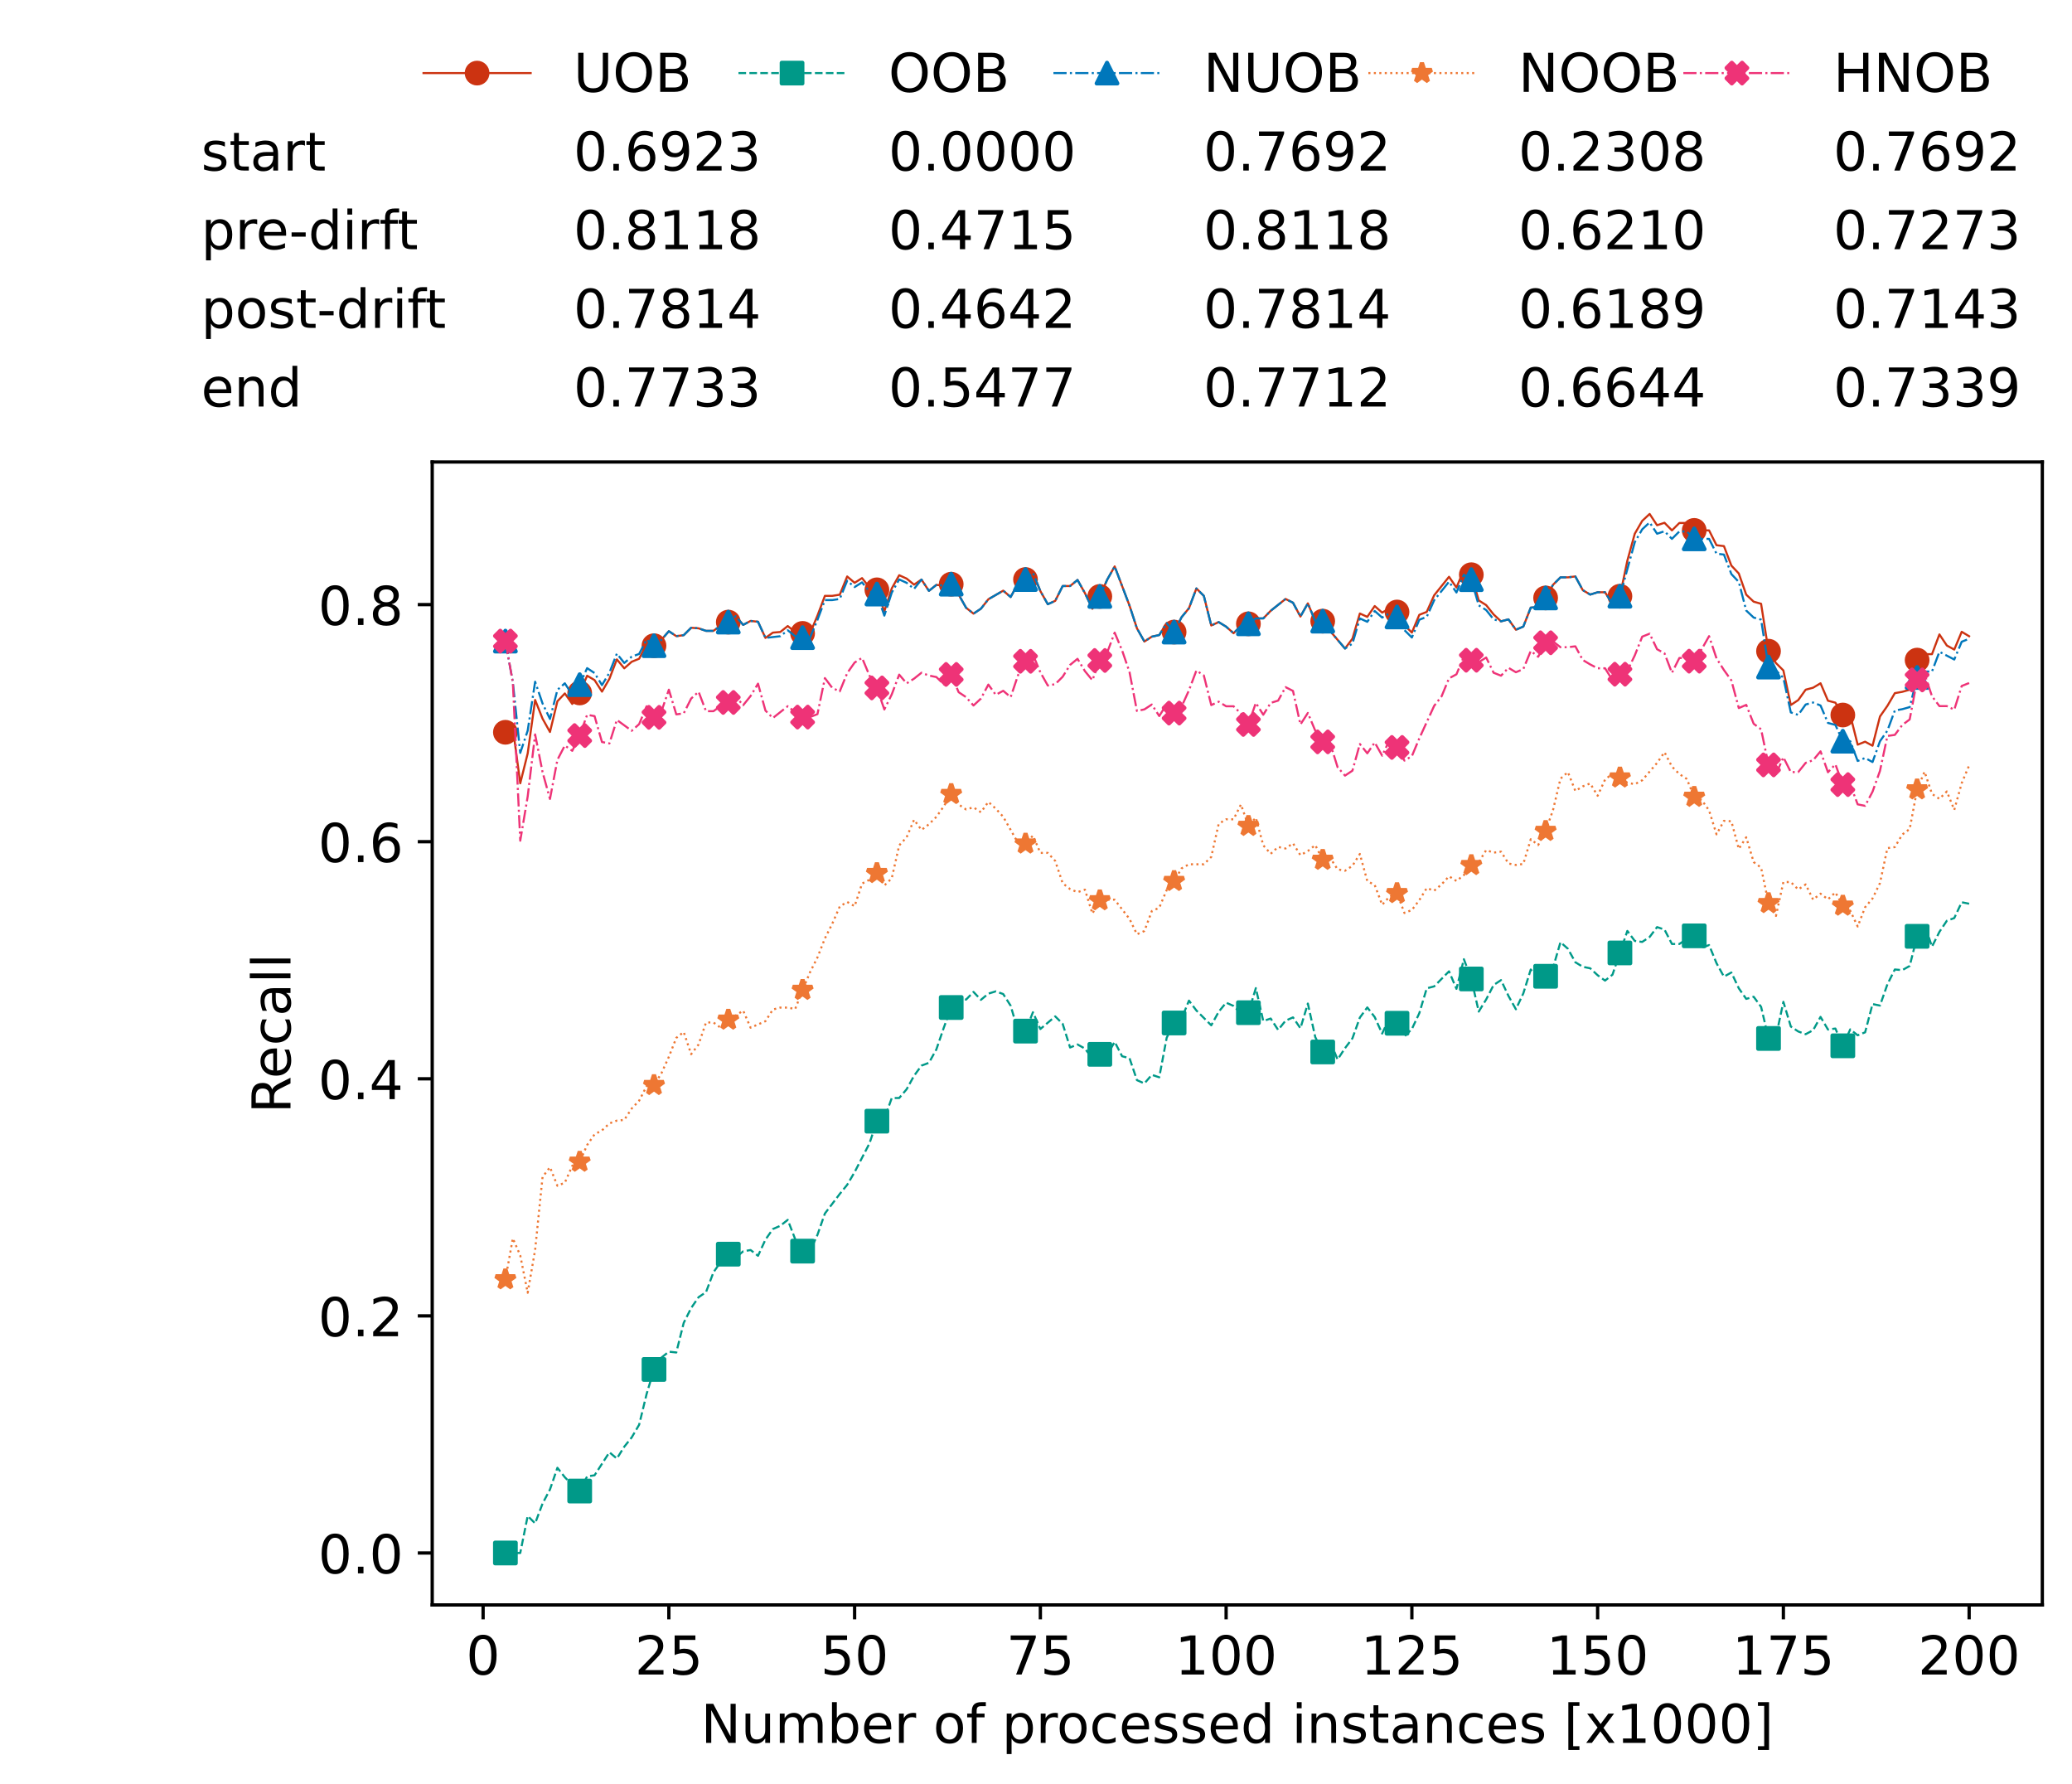 <?xml version="1.0" encoding="utf-8" standalone="no"?>
<!DOCTYPE svg PUBLIC "-//W3C//DTD SVG 1.1//EN"
  "http://www.w3.org/Graphics/SVG/1.1/DTD/svg11.dtd">
<!-- Created with matplotlib (https://matplotlib.org/) -->
<svg height="432.615pt" version="1.1" viewBox="0 0 502.65 432.615" width="502.65pt" xmlns="http://www.w3.org/2000/svg" xmlns:xlink="http://www.w3.org/1999/xlink">
 <defs>
  <style type="text/css">*{stroke-linecap:butt;stroke-linejoin:round;}</style>
 </defs>
 <g id="figure_1">
  <g id="patch_1">
   <path d="M 0 432.615 
L 502.65 432.615 
L 502.65 0 
L 0 0 
z
" style="fill:#ffffff;"/>
  </g>
  <g id="axes_1">
   <g id="patch_2">
    <path d="M 104.85 389.252 
L 495.45 389.252 
L 495.45 112.052 
L 104.85 112.052 
z
" style="fill:#ffffff;"/>
   </g>
   <g id="matplotlib.axis_1">
    <g id="xtick_1">
     <g id="line2d_1">
      <defs>
       <path d="M 0 0 
L 0 3.5 
" id="mba07448fcf" style="stroke:#000000;stroke-width:0.8;"/>
      </defs>
      <g>
       <use style="stroke:#000000;stroke-width:0.8;" x="117.197" xlink:href="#mba07448fcf" y="389.252"/>
      </g>
     </g>
     <g id="text_1">
      <!-- 0 -->
      <g transform="translate(113.061 406.13)scale(0.13 -0.13)">
       <defs>
        <path d="M 31.781 66.406 
Q 24.172 66.406 20.328 58.906 
Q 16.5 51.422 16.5 36.375 
Q 16.5 21.391 20.328 13.891 
Q 24.172 6.391 31.781 6.391 
Q 39.453 6.391 43.281 13.891 
Q 47.125 21.391 47.125 36.375 
Q 47.125 51.422 43.281 58.906 
Q 39.453 66.406 31.781 66.406 
z
M 31.781 74.219 
Q 44.047 74.219 50.516 64.516 
Q 56.984 54.828 56.984 36.375 
Q 56.984 17.969 50.516 8.266 
Q 44.047 -1.422 31.781 -1.422 
Q 19.531 -1.422 13.062 8.266 
Q 6.594 17.969 6.594 36.375 
Q 6.594 54.828 13.062 64.516 
Q 19.531 74.219 31.781 74.219 
z
" id="DejaVuSans-48"/>
       </defs>
       <use xlink:href="#DejaVuSans-48"/>
      </g>
     </g>
    </g>
    <g id="xtick_2">
     <g id="line2d_2">
      <g>
       <use style="stroke:#000000;stroke-width:0.8;" x="162.259" xlink:href="#mba07448fcf" y="389.252"/>
      </g>
     </g>
     <g id="text_2">
      <!-- 25 -->
      <g transform="translate(153.988 406.13)scale(0.13 -0.13)">
       <defs>
        <path d="M 19.188 8.297 
L 53.609 8.297 
L 53.609 0 
L 7.328 0 
L 7.328 8.297 
Q 12.938 14.109 22.625 23.891 
Q 32.328 33.688 34.812 36.531 
Q 39.547 41.844 41.422 45.531 
Q 43.312 49.219 43.312 52.781 
Q 43.312 58.594 39.234 62.25 
Q 35.156 65.922 28.609 65.922 
Q 23.969 65.922 18.812 64.312 
Q 13.672 62.703 7.812 59.422 
L 7.812 69.391 
Q 13.766 71.781 18.938 73 
Q 24.125 74.219 28.422 74.219 
Q 39.75 74.219 46.484 68.547 
Q 53.219 62.891 53.219 53.422 
Q 53.219 48.922 51.531 44.891 
Q 49.859 40.875 45.406 35.406 
Q 44.188 33.984 37.641 27.219 
Q 31.109 20.453 19.188 8.297 
z
" id="DejaVuSans-50"/>
        <path d="M 10.797 72.906 
L 49.516 72.906 
L 49.516 64.594 
L 19.828 64.594 
L 19.828 46.734 
Q 21.969 47.469 24.109 47.828 
Q 26.266 48.188 28.422 48.188 
Q 40.625 48.188 47.75 41.5 
Q 54.891 34.812 54.891 23.391 
Q 54.891 11.625 47.562 5.094 
Q 40.234 -1.422 26.906 -1.422 
Q 22.312 -1.422 17.547 -0.641 
Q 12.797 0.141 7.719 1.703 
L 7.719 11.625 
Q 12.109 9.234 16.797 8.062 
Q 21.484 6.891 26.703 6.891 
Q 35.156 6.891 40.078 11.328 
Q 45.016 15.766 45.016 23.391 
Q 45.016 31 40.078 35.438 
Q 35.156 39.891 26.703 39.891 
Q 22.75 39.891 18.812 39.016 
Q 14.891 38.141 10.797 36.281 
z
" id="DejaVuSans-53"/>
       </defs>
       <use xlink:href="#DejaVuSans-50"/>
       <use x="63.623" xlink:href="#DejaVuSans-53"/>
      </g>
     </g>
    </g>
    <g id="xtick_3">
     <g id="line2d_3">
      <g>
       <use style="stroke:#000000;stroke-width:0.8;" x="207.322" xlink:href="#mba07448fcf" y="389.252"/>
      </g>
     </g>
     <g id="text_3">
      <!-- 50 -->
      <g transform="translate(199.05 406.13)scale(0.13 -0.13)">
       <use xlink:href="#DejaVuSans-53"/>
       <use x="63.623" xlink:href="#DejaVuSans-48"/>
      </g>
     </g>
    </g>
    <g id="xtick_4">
     <g id="line2d_4">
      <g>
       <use style="stroke:#000000;stroke-width:0.8;" x="252.384" xlink:href="#mba07448fcf" y="389.252"/>
      </g>
     </g>
     <g id="text_4">
      <!-- 75 -->
      <g transform="translate(244.113 406.13)scale(0.13 -0.13)">
       <defs>
        <path d="M 8.203 72.906 
L 55.078 72.906 
L 55.078 68.703 
L 28.609 0 
L 18.312 0 
L 43.219 64.594 
L 8.203 64.594 
z
" id="DejaVuSans-55"/>
       </defs>
       <use xlink:href="#DejaVuSans-55"/>
       <use x="63.623" xlink:href="#DejaVuSans-53"/>
      </g>
     </g>
    </g>
    <g id="xtick_5">
     <g id="line2d_5">
      <g>
       <use style="stroke:#000000;stroke-width:0.8;" x="297.446" xlink:href="#mba07448fcf" y="389.252"/>
      </g>
     </g>
     <g id="text_5">
      <!-- 100 -->
      <g transform="translate(285.039 406.13)scale(0.13 -0.13)">
       <defs>
        <path d="M 12.406 8.297 
L 28.516 8.297 
L 28.516 63.922 
L 10.984 60.406 
L 10.984 69.391 
L 28.422 72.906 
L 38.281 72.906 
L 38.281 8.297 
L 54.391 8.297 
L 54.391 0 
L 12.406 0 
z
" id="DejaVuSans-49"/>
       </defs>
       <use xlink:href="#DejaVuSans-49"/>
       <use x="63.623" xlink:href="#DejaVuSans-48"/>
       <use x="127.246" xlink:href="#DejaVuSans-48"/>
      </g>
     </g>
    </g>
    <g id="xtick_6">
     <g id="line2d_6">
      <g>
       <use style="stroke:#000000;stroke-width:0.8;" x="342.509" xlink:href="#mba07448fcf" y="389.252"/>
      </g>
     </g>
     <g id="text_6">
      <!-- 125 -->
      <g transform="translate(330.102 406.13)scale(0.13 -0.13)">
       <use xlink:href="#DejaVuSans-49"/>
       <use x="63.623" xlink:href="#DejaVuSans-50"/>
       <use x="127.246" xlink:href="#DejaVuSans-53"/>
      </g>
     </g>
    </g>
    <g id="xtick_7">
     <g id="line2d_7">
      <g>
       <use style="stroke:#000000;stroke-width:0.8;" x="387.571" xlink:href="#mba07448fcf" y="389.252"/>
      </g>
     </g>
     <g id="text_7">
      <!-- 150 -->
      <g transform="translate(375.164 406.13)scale(0.13 -0.13)">
       <use xlink:href="#DejaVuSans-49"/>
       <use x="63.623" xlink:href="#DejaVuSans-53"/>
       <use x="127.246" xlink:href="#DejaVuSans-48"/>
      </g>
     </g>
    </g>
    <g id="xtick_8">
     <g id="line2d_8">
      <g>
       <use style="stroke:#000000;stroke-width:0.8;" x="432.633" xlink:href="#mba07448fcf" y="389.252"/>
      </g>
     </g>
     <g id="text_8">
      <!-- 175 -->
      <g transform="translate(420.226 406.13)scale(0.13 -0.13)">
       <use xlink:href="#DejaVuSans-49"/>
       <use x="63.623" xlink:href="#DejaVuSans-55"/>
       <use x="127.246" xlink:href="#DejaVuSans-53"/>
      </g>
     </g>
    </g>
    <g id="xtick_9">
     <g id="line2d_9">
      <g>
       <use style="stroke:#000000;stroke-width:0.8;" x="477.695" xlink:href="#mba07448fcf" y="389.252"/>
      </g>
     </g>
     <g id="text_9">
      <!-- 200 -->
      <g transform="translate(465.289 406.13)scale(0.13 -0.13)">
       <use xlink:href="#DejaVuSans-50"/>
       <use x="63.623" xlink:href="#DejaVuSans-48"/>
       <use x="127.246" xlink:href="#DejaVuSans-48"/>
      </g>
     </g>
    </g>
    <g id="text_10">
     <!-- Number of processed instances [x1000] -->
     <g transform="translate(170.025 422.711)scale(0.13 -0.13)">
      <defs>
       <path d="M 9.812 72.906 
L 23.094 72.906 
L 55.422 11.922 
L 55.422 72.906 
L 64.984 72.906 
L 64.984 0 
L 51.703 0 
L 19.391 60.984 
L 19.391 0 
L 9.812 0 
z
" id="DejaVuSans-78"/>
       <path d="M 8.5 21.578 
L 8.5 54.688 
L 17.484 54.688 
L 17.484 21.922 
Q 17.484 14.156 20.5 10.266 
Q 23.531 6.391 29.594 6.391 
Q 36.859 6.391 41.078 11.031 
Q 45.312 15.672 45.312 23.688 
L 45.312 54.688 
L 54.297 54.688 
L 54.297 0 
L 45.312 0 
L 45.312 8.406 
Q 42.047 3.422 37.719 1 
Q 33.406 -1.422 27.688 -1.422 
Q 18.266 -1.422 13.375 4.438 
Q 8.5 10.297 8.5 21.578 
z
M 31.109 56 
z
" id="DejaVuSans-117"/>
       <path d="M 52 44.188 
Q 55.375 50.25 60.062 53.125 
Q 64.75 56 71.094 56 
Q 79.641 56 84.281 50.016 
Q 88.922 44.047 88.922 33.016 
L 88.922 0 
L 79.891 0 
L 79.891 32.719 
Q 79.891 40.578 77.094 44.375 
Q 74.312 48.188 68.609 48.188 
Q 61.625 48.188 57.562 43.547 
Q 53.516 38.922 53.516 30.906 
L 53.516 0 
L 44.484 0 
L 44.484 32.719 
Q 44.484 40.625 41.703 44.406 
Q 38.922 48.188 33.109 48.188 
Q 26.219 48.188 22.156 43.531 
Q 18.109 38.875 18.109 30.906 
L 18.109 0 
L 9.078 0 
L 9.078 54.688 
L 18.109 54.688 
L 18.109 46.188 
Q 21.188 51.219 25.484 53.609 
Q 29.781 56 35.688 56 
Q 41.656 56 45.828 52.969 
Q 50 49.953 52 44.188 
z
" id="DejaVuSans-109"/>
       <path d="M 48.688 27.297 
Q 48.688 37.203 44.609 42.844 
Q 40.531 48.484 33.406 48.484 
Q 26.266 48.484 22.188 42.844 
Q 18.109 37.203 18.109 27.297 
Q 18.109 17.391 22.188 11.75 
Q 26.266 6.109 33.406 6.109 
Q 40.531 6.109 44.609 11.75 
Q 48.688 17.391 48.688 27.297 
z
M 18.109 46.391 
Q 20.953 51.266 25.266 53.625 
Q 29.594 56 35.594 56 
Q 45.562 56 51.781 48.094 
Q 58.016 40.188 58.016 27.297 
Q 58.016 14.406 51.781 6.484 
Q 45.562 -1.422 35.594 -1.422 
Q 29.594 -1.422 25.266 0.953 
Q 20.953 3.328 18.109 8.203 
L 18.109 0 
L 9.078 0 
L 9.078 75.984 
L 18.109 75.984 
z
" id="DejaVuSans-98"/>
       <path d="M 56.203 29.594 
L 56.203 25.203 
L 14.891 25.203 
Q 15.484 15.922 20.484 11.062 
Q 25.484 6.203 34.422 6.203 
Q 39.594 6.203 44.453 7.469 
Q 49.312 8.734 54.109 11.281 
L 54.109 2.781 
Q 49.266 0.734 44.188 -0.344 
Q 39.109 -1.422 33.891 -1.422 
Q 20.797 -1.422 13.156 6.188 
Q 5.516 13.812 5.516 26.812 
Q 5.516 40.234 12.766 48.109 
Q 20.016 56 32.328 56 
Q 43.359 56 49.781 48.891 
Q 56.203 41.797 56.203 29.594 
z
M 47.219 32.234 
Q 47.125 39.594 43.094 43.984 
Q 39.062 48.391 32.422 48.391 
Q 24.906 48.391 20.391 44.141 
Q 15.875 39.891 15.188 32.172 
z
" id="DejaVuSans-101"/>
       <path d="M 41.109 46.297 
Q 39.594 47.172 37.812 47.578 
Q 36.031 48 33.891 48 
Q 26.266 48 22.188 43.047 
Q 18.109 38.094 18.109 28.812 
L 18.109 0 
L 9.078 0 
L 9.078 54.688 
L 18.109 54.688 
L 18.109 46.188 
Q 20.953 51.172 25.484 53.578 
Q 30.031 56 36.531 56 
Q 37.453 56 38.578 55.875 
Q 39.703 55.766 41.062 55.516 
z
" id="DejaVuSans-114"/>
       <path id="DejaVuSans-32"/>
       <path d="M 30.609 48.391 
Q 23.391 48.391 19.188 42.75 
Q 14.984 37.109 14.984 27.297 
Q 14.984 17.484 19.156 11.844 
Q 23.344 6.203 30.609 6.203 
Q 37.797 6.203 41.984 11.859 
Q 46.188 17.531 46.188 27.297 
Q 46.188 37.016 41.984 42.703 
Q 37.797 48.391 30.609 48.391 
z
M 30.609 56 
Q 42.328 56 49.016 48.375 
Q 55.719 40.766 55.719 27.297 
Q 55.719 13.875 49.016 6.219 
Q 42.328 -1.422 30.609 -1.422 
Q 18.844 -1.422 12.172 6.219 
Q 5.516 13.875 5.516 27.297 
Q 5.516 40.766 12.172 48.375 
Q 18.844 56 30.609 56 
z
" id="DejaVuSans-111"/>
       <path d="M 37.109 75.984 
L 37.109 68.5 
L 28.516 68.5 
Q 23.688 68.5 21.797 66.547 
Q 19.922 64.594 19.922 59.516 
L 19.922 54.688 
L 34.719 54.688 
L 34.719 47.703 
L 19.922 47.703 
L 19.922 0 
L 10.891 0 
L 10.891 47.703 
L 2.297 47.703 
L 2.297 54.688 
L 10.891 54.688 
L 10.891 58.5 
Q 10.891 67.625 15.141 71.797 
Q 19.391 75.984 28.609 75.984 
z
" id="DejaVuSans-102"/>
       <path d="M 18.109 8.203 
L 18.109 -20.797 
L 9.078 -20.797 
L 9.078 54.688 
L 18.109 54.688 
L 18.109 46.391 
Q 20.953 51.266 25.266 53.625 
Q 29.594 56 35.594 56 
Q 45.562 56 51.781 48.094 
Q 58.016 40.188 58.016 27.297 
Q 58.016 14.406 51.781 6.484 
Q 45.562 -1.422 35.594 -1.422 
Q 29.594 -1.422 25.266 0.953 
Q 20.953 3.328 18.109 8.203 
z
M 48.688 27.297 
Q 48.688 37.203 44.609 42.844 
Q 40.531 48.484 33.406 48.484 
Q 26.266 48.484 22.188 42.844 
Q 18.109 37.203 18.109 27.297 
Q 18.109 17.391 22.188 11.75 
Q 26.266 6.109 33.406 6.109 
Q 40.531 6.109 44.609 11.75 
Q 48.688 17.391 48.688 27.297 
z
" id="DejaVuSans-112"/>
       <path d="M 48.781 52.594 
L 48.781 44.188 
Q 44.969 46.297 41.141 47.344 
Q 37.312 48.391 33.406 48.391 
Q 24.656 48.391 19.812 42.844 
Q 14.984 37.312 14.984 27.297 
Q 14.984 17.281 19.812 11.734 
Q 24.656 6.203 33.406 6.203 
Q 37.312 6.203 41.141 7.25 
Q 44.969 8.297 48.781 10.406 
L 48.781 2.094 
Q 45.016 0.344 40.984 -0.531 
Q 36.969 -1.422 32.422 -1.422 
Q 20.062 -1.422 12.781 6.344 
Q 5.516 14.109 5.516 27.297 
Q 5.516 40.672 12.859 48.328 
Q 20.219 56 33.016 56 
Q 37.156 56 41.109 55.141 
Q 45.062 54.297 48.781 52.594 
z
" id="DejaVuSans-99"/>
       <path d="M 44.281 53.078 
L 44.281 44.578 
Q 40.484 46.531 36.375 47.5 
Q 32.281 48.484 27.875 48.484 
Q 21.188 48.484 17.844 46.438 
Q 14.5 44.391 14.5 40.281 
Q 14.5 37.156 16.891 35.375 
Q 19.281 33.594 26.516 31.984 
L 29.594 31.297 
Q 39.156 29.25 43.188 25.516 
Q 47.219 21.781 47.219 15.094 
Q 47.219 7.469 41.188 3.016 
Q 35.156 -1.422 24.609 -1.422 
Q 20.219 -1.422 15.453 -0.562 
Q 10.688 0.297 5.422 2 
L 5.422 11.281 
Q 10.406 8.688 15.234 7.391 
Q 20.062 6.109 24.812 6.109 
Q 31.156 6.109 34.562 8.281 
Q 37.984 10.453 37.984 14.406 
Q 37.984 18.062 35.516 20.016 
Q 33.062 21.969 24.703 23.781 
L 21.578 24.516 
Q 13.234 26.266 9.516 29.906 
Q 5.812 33.547 5.812 39.891 
Q 5.812 47.609 11.281 51.797 
Q 16.75 56 26.812 56 
Q 31.781 56 36.172 55.266 
Q 40.578 54.547 44.281 53.078 
z
" id="DejaVuSans-115"/>
       <path d="M 45.406 46.391 
L 45.406 75.984 
L 54.391 75.984 
L 54.391 0 
L 45.406 0 
L 45.406 8.203 
Q 42.578 3.328 38.25 0.953 
Q 33.938 -1.422 27.875 -1.422 
Q 17.969 -1.422 11.734 6.484 
Q 5.516 14.406 5.516 27.297 
Q 5.516 40.188 11.734 48.094 
Q 17.969 56 27.875 56 
Q 33.938 56 38.25 53.625 
Q 42.578 51.266 45.406 46.391 
z
M 14.797 27.297 
Q 14.797 17.391 18.875 11.75 
Q 22.953 6.109 30.078 6.109 
Q 37.203 6.109 41.297 11.75 
Q 45.406 17.391 45.406 27.297 
Q 45.406 37.203 41.297 42.844 
Q 37.203 48.484 30.078 48.484 
Q 22.953 48.484 18.875 42.844 
Q 14.797 37.203 14.797 27.297 
z
" id="DejaVuSans-100"/>
       <path d="M 9.422 54.688 
L 18.406 54.688 
L 18.406 0 
L 9.422 0 
z
M 9.422 75.984 
L 18.406 75.984 
L 18.406 64.594 
L 9.422 64.594 
z
" id="DejaVuSans-105"/>
       <path d="M 54.891 33.016 
L 54.891 0 
L 45.906 0 
L 45.906 32.719 
Q 45.906 40.484 42.875 44.328 
Q 39.844 48.188 33.797 48.188 
Q 26.516 48.188 22.312 43.547 
Q 18.109 38.922 18.109 30.906 
L 18.109 0 
L 9.078 0 
L 9.078 54.688 
L 18.109 54.688 
L 18.109 46.188 
Q 21.344 51.125 25.703 53.562 
Q 30.078 56 35.797 56 
Q 45.219 56 50.047 50.172 
Q 54.891 44.344 54.891 33.016 
z
" id="DejaVuSans-110"/>
       <path d="M 18.312 70.219 
L 18.312 54.688 
L 36.812 54.688 
L 36.812 47.703 
L 18.312 47.703 
L 18.312 18.016 
Q 18.312 11.328 20.141 9.422 
Q 21.969 7.516 27.594 7.516 
L 36.812 7.516 
L 36.812 0 
L 27.594 0 
Q 17.188 0 13.234 3.875 
Q 9.281 7.766 9.281 18.016 
L 9.281 47.703 
L 2.688 47.703 
L 2.688 54.688 
L 9.281 54.688 
L 9.281 70.219 
z
" id="DejaVuSans-116"/>
       <path d="M 34.281 27.484 
Q 23.391 27.484 19.188 25 
Q 14.984 22.516 14.984 16.5 
Q 14.984 11.719 18.141 8.906 
Q 21.297 6.109 26.703 6.109 
Q 34.188 6.109 38.703 11.406 
Q 43.219 16.703 43.219 25.484 
L 43.219 27.484 
z
M 52.203 31.203 
L 52.203 0 
L 43.219 0 
L 43.219 8.297 
Q 40.141 3.328 35.547 0.953 
Q 30.953 -1.422 24.312 -1.422 
Q 15.922 -1.422 10.953 3.297 
Q 6 8.016 6 15.922 
Q 6 25.141 12.172 29.828 
Q 18.359 34.516 30.609 34.516 
L 43.219 34.516 
L 43.219 35.406 
Q 43.219 41.609 39.141 45 
Q 35.062 48.391 27.688 48.391 
Q 23 48.391 18.547 47.266 
Q 14.109 46.141 10.016 43.891 
L 10.016 52.203 
Q 14.938 54.109 19.578 55.047 
Q 24.219 56 28.609 56 
Q 40.484 56 46.344 49.844 
Q 52.203 43.703 52.203 31.203 
z
" id="DejaVuSans-97"/>
       <path d="M 8.594 75.984 
L 29.297 75.984 
L 29.297 69 
L 17.578 69 
L 17.578 -6.203 
L 29.297 -6.203 
L 29.297 -13.188 
L 8.594 -13.188 
z
" id="DejaVuSans-91"/>
       <path d="M 54.891 54.688 
L 35.109 28.078 
L 55.906 0 
L 45.312 0 
L 29.391 21.484 
L 13.484 0 
L 2.875 0 
L 24.125 28.609 
L 4.688 54.688 
L 15.281 54.688 
L 29.781 35.203 
L 44.281 54.688 
z
" id="DejaVuSans-120"/>
       <path d="M 30.422 75.984 
L 30.422 -13.188 
L 9.719 -13.188 
L 9.719 -6.203 
L 21.391 -6.203 
L 21.391 69 
L 9.719 69 
L 9.719 75.984 
z
" id="DejaVuSans-93"/>
      </defs>
      <use xlink:href="#DejaVuSans-78"/>
      <use x="74.805" xlink:href="#DejaVuSans-117"/>
      <use x="138.184" xlink:href="#DejaVuSans-109"/>
      <use x="235.596" xlink:href="#DejaVuSans-98"/>
      <use x="299.072" xlink:href="#DejaVuSans-101"/>
      <use x="360.596" xlink:href="#DejaVuSans-114"/>
      <use x="401.709" xlink:href="#DejaVuSans-32"/>
      <use x="433.496" xlink:href="#DejaVuSans-111"/>
      <use x="494.678" xlink:href="#DejaVuSans-102"/>
      <use x="529.883" xlink:href="#DejaVuSans-32"/>
      <use x="561.67" xlink:href="#DejaVuSans-112"/>
      <use x="625.146" xlink:href="#DejaVuSans-114"/>
      <use x="664.01" xlink:href="#DejaVuSans-111"/>
      <use x="725.191" xlink:href="#DejaVuSans-99"/>
      <use x="780.172" xlink:href="#DejaVuSans-101"/>
      <use x="841.695" xlink:href="#DejaVuSans-115"/>
      <use x="893.795" xlink:href="#DejaVuSans-115"/>
      <use x="945.895" xlink:href="#DejaVuSans-101"/>
      <use x="1007.418" xlink:href="#DejaVuSans-100"/>
      <use x="1070.895" xlink:href="#DejaVuSans-32"/>
      <use x="1102.682" xlink:href="#DejaVuSans-105"/>
      <use x="1130.465" xlink:href="#DejaVuSans-110"/>
      <use x="1193.844" xlink:href="#DejaVuSans-115"/>
      <use x="1245.943" xlink:href="#DejaVuSans-116"/>
      <use x="1285.152" xlink:href="#DejaVuSans-97"/>
      <use x="1346.432" xlink:href="#DejaVuSans-110"/>
      <use x="1409.811" xlink:href="#DejaVuSans-99"/>
      <use x="1464.791" xlink:href="#DejaVuSans-101"/>
      <use x="1526.314" xlink:href="#DejaVuSans-115"/>
      <use x="1578.414" xlink:href="#DejaVuSans-32"/>
      <use x="1610.201" xlink:href="#DejaVuSans-91"/>
      <use x="1649.215" xlink:href="#DejaVuSans-120"/>
      <use x="1708.395" xlink:href="#DejaVuSans-49"/>
      <use x="1772.018" xlink:href="#DejaVuSans-48"/>
      <use x="1835.641" xlink:href="#DejaVuSans-48"/>
      <use x="1899.264" xlink:href="#DejaVuSans-48"/>
      <use x="1962.887" xlink:href="#DejaVuSans-93"/>
     </g>
    </g>
   </g>
   <g id="matplotlib.axis_2">
    <g id="ytick_1">
     <g id="line2d_10">
      <defs>
       <path d="M 0 0 
L -3.5 0 
" id="m0aedbf8d70" style="stroke:#000000;stroke-width:0.8;"/>
      </defs>
      <g>
       <use style="stroke:#000000;stroke-width:0.8;" x="104.85" xlink:href="#m0aedbf8d70" y="376.652"/>
      </g>
     </g>
     <g id="text_11">
      <!-- 0.0 -->
      <g transform="translate(77.176 381.591)scale(0.13 -0.13)">
       <defs>
        <path d="M 10.688 12.406 
L 21 12.406 
L 21 0 
L 10.688 0 
z
" id="DejaVuSans-46"/>
       </defs>
       <use xlink:href="#DejaVuSans-48"/>
       <use x="63.623" xlink:href="#DejaVuSans-46"/>
       <use x="95.41" xlink:href="#DejaVuSans-48"/>
      </g>
     </g>
    </g>
    <g id="ytick_2">
     <g id="line2d_11">
      <g>
       <use style="stroke:#000000;stroke-width:0.8;" x="104.85" xlink:href="#m0aedbf8d70" y="319.149"/>
      </g>
     </g>
     <g id="text_12">
      <!-- 0.2 -->
      <g transform="translate(77.176 324.088)scale(0.13 -0.13)">
       <use xlink:href="#DejaVuSans-48"/>
       <use x="63.623" xlink:href="#DejaVuSans-46"/>
       <use x="95.41" xlink:href="#DejaVuSans-50"/>
      </g>
     </g>
    </g>
    <g id="ytick_3">
     <g id="line2d_12">
      <g>
       <use style="stroke:#000000;stroke-width:0.8;" x="104.85" xlink:href="#m0aedbf8d70" y="261.646"/>
      </g>
     </g>
     <g id="text_13">
      <!-- 0.4 -->
      <g transform="translate(77.176 266.585)scale(0.13 -0.13)">
       <defs>
        <path d="M 37.797 64.312 
L 12.891 25.391 
L 37.797 25.391 
z
M 35.203 72.906 
L 47.609 72.906 
L 47.609 25.391 
L 58.016 25.391 
L 58.016 17.188 
L 47.609 17.188 
L 47.609 0 
L 37.797 0 
L 37.797 17.188 
L 4.891 17.188 
L 4.891 26.703 
z
" id="DejaVuSans-52"/>
       </defs>
       <use xlink:href="#DejaVuSans-48"/>
       <use x="63.623" xlink:href="#DejaVuSans-46"/>
       <use x="95.41" xlink:href="#DejaVuSans-52"/>
      </g>
     </g>
    </g>
    <g id="ytick_4">
     <g id="line2d_13">
      <g>
       <use style="stroke:#000000;stroke-width:0.8;" x="104.85" xlink:href="#m0aedbf8d70" y="204.143"/>
      </g>
     </g>
     <g id="text_14">
      <!-- 0.6 -->
      <g transform="translate(77.176 209.082)scale(0.13 -0.13)">
       <defs>
        <path d="M 33.016 40.375 
Q 26.375 40.375 22.484 35.828 
Q 18.609 31.297 18.609 23.391 
Q 18.609 15.531 22.484 10.953 
Q 26.375 6.391 33.016 6.391 
Q 39.656 6.391 43.531 10.953 
Q 47.406 15.531 47.406 23.391 
Q 47.406 31.297 43.531 35.828 
Q 39.656 40.375 33.016 40.375 
z
M 52.594 71.297 
L 52.594 62.312 
Q 48.875 64.062 45.094 64.984 
Q 41.312 65.922 37.594 65.922 
Q 27.828 65.922 22.672 59.328 
Q 17.531 52.734 16.797 39.406 
Q 19.672 43.656 24.016 45.922 
Q 28.375 48.188 33.594 48.188 
Q 44.578 48.188 50.953 41.516 
Q 57.328 34.859 57.328 23.391 
Q 57.328 12.156 50.688 5.359 
Q 44.047 -1.422 33.016 -1.422 
Q 20.359 -1.422 13.672 8.266 
Q 6.984 17.969 6.984 36.375 
Q 6.984 53.656 15.188 63.938 
Q 23.391 74.219 37.203 74.219 
Q 40.922 74.219 44.703 73.484 
Q 48.484 72.75 52.594 71.297 
z
" id="DejaVuSans-54"/>
       </defs>
       <use xlink:href="#DejaVuSans-48"/>
       <use x="63.623" xlink:href="#DejaVuSans-46"/>
       <use x="95.41" xlink:href="#DejaVuSans-54"/>
      </g>
     </g>
    </g>
    <g id="ytick_5">
     <g id="line2d_14">
      <g>
       <use style="stroke:#000000;stroke-width:0.8;" x="104.85" xlink:href="#m0aedbf8d70" y="146.64"/>
      </g>
     </g>
     <g id="text_15">
      <!-- 0.8 -->
      <g transform="translate(77.176 151.579)scale(0.13 -0.13)">
       <defs>
        <path d="M 31.781 34.625 
Q 24.75 34.625 20.719 30.859 
Q 16.703 27.094 16.703 20.516 
Q 16.703 13.922 20.719 10.156 
Q 24.75 6.391 31.781 6.391 
Q 38.812 6.391 42.859 10.172 
Q 46.922 13.969 46.922 20.516 
Q 46.922 27.094 42.891 30.859 
Q 38.875 34.625 31.781 34.625 
z
M 21.922 38.812 
Q 15.578 40.375 12.031 44.719 
Q 8.5 49.078 8.5 55.328 
Q 8.5 64.062 14.719 69.141 
Q 20.953 74.219 31.781 74.219 
Q 42.672 74.219 48.875 69.141 
Q 55.078 64.062 55.078 55.328 
Q 55.078 49.078 51.531 44.719 
Q 48 40.375 41.703 38.812 
Q 48.828 37.156 52.797 32.312 
Q 56.781 27.484 56.781 20.516 
Q 56.781 9.906 50.312 4.234 
Q 43.844 -1.422 31.781 -1.422 
Q 19.734 -1.422 13.25 4.234 
Q 6.781 9.906 6.781 20.516 
Q 6.781 27.484 10.781 32.312 
Q 14.797 37.156 21.922 38.812 
z
M 18.312 54.391 
Q 18.312 48.734 21.844 45.562 
Q 25.391 42.391 31.781 42.391 
Q 38.141 42.391 41.719 45.562 
Q 45.312 48.734 45.312 54.391 
Q 45.312 60.062 41.719 63.234 
Q 38.141 66.406 31.781 66.406 
Q 25.391 66.406 21.844 63.234 
Q 18.312 60.062 18.312 54.391 
z
" id="DejaVuSans-56"/>
       </defs>
       <use xlink:href="#DejaVuSans-48"/>
       <use x="63.623" xlink:href="#DejaVuSans-46"/>
       <use x="95.41" xlink:href="#DejaVuSans-56"/>
      </g>
     </g>
    </g>
    <g id="text_16">
     <!-- Recall -->
     <g transform="translate(70.472 270.044)rotate(-90)scale(0.13 -0.13)">
      <defs>
       <path d="M 44.391 34.188 
Q 47.562 33.109 50.562 29.594 
Q 53.562 26.078 56.594 19.922 
L 66.609 0 
L 56 0 
L 46.688 18.703 
Q 43.062 26.031 39.672 28.422 
Q 36.281 30.812 30.422 30.812 
L 19.672 30.812 
L 19.672 0 
L 9.812 0 
L 9.812 72.906 
L 32.078 72.906 
Q 44.578 72.906 50.734 67.672 
Q 56.891 62.453 56.891 51.906 
Q 56.891 45.016 53.688 40.469 
Q 50.484 35.938 44.391 34.188 
z
M 19.672 64.797 
L 19.672 38.922 
L 32.078 38.922 
Q 39.203 38.922 42.844 42.219 
Q 46.484 45.516 46.484 51.906 
Q 46.484 58.297 42.844 61.547 
Q 39.203 64.797 32.078 64.797 
z
" id="DejaVuSans-82"/>
       <path d="M 9.422 75.984 
L 18.406 75.984 
L 18.406 0 
L 9.422 0 
z
" id="DejaVuSans-108"/>
      </defs>
      <use xlink:href="#DejaVuSans-82"/>
      <use x="64.982" xlink:href="#DejaVuSans-101"/>
      <use x="126.506" xlink:href="#DejaVuSans-99"/>
      <use x="181.486" xlink:href="#DejaVuSans-97"/>
      <use x="242.766" xlink:href="#DejaVuSans-108"/>
      <use x="270.549" xlink:href="#DejaVuSans-108"/>
     </g>
    </g>
   </g>
   <g id="line2d_15"/>
   <g id="line2d_16"/>
   <g id="line2d_17"/>
   <g id="line2d_18"/>
   <g id="line2d_19"/>
   <g id="line2d_20">
    <path clip-path="url(#p92039b571e)" d="M 122.605 177.603 
L 124.407 176.497 
L 126.21 189.972 
L 128.012 182.733 
L 129.815 169.764 
L 131.617 174.296 
L 133.419 177.533 
L 135.222 170.077 
L 137.024 168.183 
L 138.827 170.734 
L 140.629 168.068 
L 142.432 163.886 
L 144.234 164.942 
L 146.037 167.742 
L 147.839 164.631 
L 149.642 159.913 
L 151.444 162.092 
L 153.247 160.496 
L 155.049 159.767 
L 156.852 156.235 
L 158.654 156.604 
L 160.457 155.166 
L 162.259 153.09 
L 164.062 154.288 
L 165.864 154.048 
L 167.667 152.251 
L 169.469 152.389 
L 171.272 153.006 
L 173.074 153.006 
L 174.877 151.699 
L 176.679 150.882 
L 178.482 149.444 
L 180.284 151.555 
L 182.087 150.597 
L 183.889 150.797 
L 185.692 154.717 
L 187.494 153.434 
L 189.297 153.276 
L 191.099 151.838 
L 192.902 153.276 
L 194.704 153.618 
L 196.507 153.618 
L 198.309 149.305 
L 200.112 144.514 
L 201.914 144.514 
L 203.717 144.237 
L 205.519 139.814 
L 207.322 141.354 
L 209.124 140.213 
L 210.927 142.453 
L 212.729 143.052 
L 214.532 148.28 
L 216.334 142.704 
L 218.137 139.509 
L 219.939 140.326 
L 221.742 141.796 
L 223.544 140.564 
L 225.347 143.302 
L 227.149 141.865 
L 228.952 142.025 
L 230.754 141.682 
L 232.557 144.198 
L 234.359 147.393 
L 236.162 148.83 
L 237.964 147.632 
L 239.767 145.342 
L 243.372 143.256 
L 245.174 144.796 
L 246.976 141.51 
L 248.779 140.552 
L 250.581 138.918 
L 252.384 143.351 
L 254.186 146.545 
L 255.989 145.728 
L 257.791 142.134 
L 259.594 142.134 
L 261.396 140.66 
L 263.199 143.855 
L 265.001 147.648 
L 266.804 144.653 
L 268.606 140.569 
L 270.409 137.375 
L 274.014 146.89 
L 275.816 152.398 
L 277.619 155.592 
L 279.421 154.416 
L 281.224 154.017 
L 283.026 151.141 
L 284.829 153.298 
L 286.631 149.704 
L 288.434 147.508 
L 290.236 142.716 
L 292.039 144.513 
L 293.841 151.701 
L 295.644 150.879 
L 297.446 151.985 
L 299.249 153.582 
L 301.051 151.785 
L 302.854 151.295 
L 304.656 149.988 
L 306.459 149.988 
L 308.261 148.14 
L 311.866 145.265 
L 313.669 146.178 
L 315.471 149.532 
L 317.274 146.338 
L 319.076 150.65 
L 320.879 150.65 
L 322.681 153.046 
L 326.286 157.296 
L 328.089 154.9 
L 329.891 148.791 
L 331.694 149.612 
L 333.496 146.986 
L 335.299 148.583 
L 337.101 147.526 
L 338.904 148.431 
L 340.706 151.626 
L 342.509 153.423 
L 344.311 149.11 
L 346.114 148.406 
L 347.916 144.378 
L 351.521 139.889 
L 353.324 142.503 
L 355.126 138.19 
L 356.928 139.388 
L 358.731 145.618 
L 360.533 146.761 
L 362.336 149.02 
L 364.138 150.697 
L 365.941 150.218 
L 367.743 152.734 
L 369.546 151.964 
L 371.348 147.372 
L 373.151 147.231 
L 374.953 145.019 
L 376.756 141.824 
L 378.558 140.027 
L 380.361 140.027 
L 382.163 139.81 
L 383.966 143.127 
L 385.768 144.205 
L 387.571 143.645 
L 389.373 143.645 
L 391.176 146.52 
L 392.978 144.604 
L 394.781 135.978 
L 396.583 129.444 
L 398.386 126.329 
L 400.188 124.652 
L 401.991 127.39 
L 403.793 126.791 
L 405.596 128.639 
L 407.398 126.842 
L 409.201 126.842 
L 411.003 128.639 
L 414.608 128.639 
L 416.411 132.233 
L 418.213 132.451 
L 420.016 137.176 
L 421.818 139.093 
L 423.621 144.227 
L 425.423 145.926 
L 427.226 146.433 
L 429.028 157.934 
L 430.831 160.809 
L 432.633 162.606 
L 434.436 170.992 
L 436.238 169.794 
L 438.041 167.273 
L 439.843 166.794 
L 441.646 165.716 
L 443.448 169.944 
L 445.251 170.423 
L 447.053 173.418 
L 448.856 173.418 
L 450.658 180.606 
L 452.461 179.887 
L 454.263 180.868 
L 456.066 173.773 
L 457.868 171.193 
L 459.671 168.112 
L 461.473 167.793 
L 463.276 167.285 
L 465.078 160.098 
L 466.881 158.66 
L 468.683 158.66 
L 470.485 153.868 
L 472.288 156.564 
L 474.09 157.544 
L 475.893 153.231 
L 477.695 154.309 
L 477.695 154.309 
" style="fill:none;stroke:#cc3311;stroke-linecap:square;stroke-width:0.5;"/>
    <defs>
     <path d="M 0 2.5 
C 0.663 2.5 1.299 2.237 1.768 1.768 
C 2.237 1.299 2.5 0.663 2.5 0 
C 2.5 -0.663 2.237 -1.299 1.768 -1.768 
C 1.299 -2.237 0.663 -2.5 0 -2.5 
C -0.663 -2.5 -1.299 -2.237 -1.768 -1.768 
C -2.237 -1.299 -2.5 -0.663 -2.5 0 
C -2.5 0.663 -2.237 1.299 -1.768 1.768 
C -1.299 2.237 -0.663 2.5 0 2.5 
z
" id="mc70c42e535" style="stroke:#cc3311;"/>
    </defs>
    <g clip-path="url(#p92039b571e)">
     <use style="fill:#cc3311;stroke:#cc3311;" x="122.605" xlink:href="#mc70c42e535" y="177.603"/>
     <use style="fill:#cc3311;stroke:#cc3311;" x="140.629" xlink:href="#mc70c42e535" y="168.068"/>
     <use style="fill:#cc3311;stroke:#cc3311;" x="158.654" xlink:href="#mc70c42e535" y="156.604"/>
     <use style="fill:#cc3311;stroke:#cc3311;" x="176.679" xlink:href="#mc70c42e535" y="150.882"/>
     <use style="fill:#cc3311;stroke:#cc3311;" x="194.704" xlink:href="#mc70c42e535" y="153.618"/>
     <use style="fill:#cc3311;stroke:#cc3311;" x="212.729" xlink:href="#mc70c42e535" y="143.052"/>
     <use style="fill:#cc3311;stroke:#cc3311;" x="230.754" xlink:href="#mc70c42e535" y="141.682"/>
     <use style="fill:#cc3311;stroke:#cc3311;" x="248.779" xlink:href="#mc70c42e535" y="140.552"/>
     <use style="fill:#cc3311;stroke:#cc3311;" x="266.804" xlink:href="#mc70c42e535" y="144.653"/>
     <use style="fill:#cc3311;stroke:#cc3311;" x="284.829" xlink:href="#mc70c42e535" y="153.298"/>
     <use style="fill:#cc3311;stroke:#cc3311;" x="302.854" xlink:href="#mc70c42e535" y="151.295"/>
     <use style="fill:#cc3311;stroke:#cc3311;" x="320.879" xlink:href="#mc70c42e535" y="150.65"/>
     <use style="fill:#cc3311;stroke:#cc3311;" x="338.904" xlink:href="#mc70c42e535" y="148.431"/>
     <use style="fill:#cc3311;stroke:#cc3311;" x="356.928" xlink:href="#mc70c42e535" y="139.388"/>
     <use style="fill:#cc3311;stroke:#cc3311;" x="374.953" xlink:href="#mc70c42e535" y="145.019"/>
     <use style="fill:#cc3311;stroke:#cc3311;" x="392.978" xlink:href="#mc70c42e535" y="144.604"/>
     <use style="fill:#cc3311;stroke:#cc3311;" x="411.003" xlink:href="#mc70c42e535" y="128.639"/>
     <use style="fill:#cc3311;stroke:#cc3311;" x="429.028" xlink:href="#mc70c42e535" y="157.934"/>
     <use style="fill:#cc3311;stroke:#cc3311;" x="447.053" xlink:href="#mc70c42e535" y="173.418"/>
     <use style="fill:#cc3311;stroke:#cc3311;" x="465.078" xlink:href="#mc70c42e535" y="160.098"/>
    </g>
   </g>
   <g id="line2d_21"/>
   <g id="line2d_22"/>
   <g id="line2d_23"/>
   <g id="line2d_24"/>
   <g id="line2d_25">
    <path clip-path="url(#p92039b571e)" d="M 122.605 376.652 
L 126.21 376.652 
L 128.012 367.667 
L 129.815 369.464 
L 131.617 364.672 
L 133.419 361.249 
L 135.222 355.987 
L 137.024 358.283 
L 138.827 360.12 
L 140.629 361.623 
L 142.432 358.083 
L 144.234 357.81 
L 147.839 352.229 
L 149.642 353.756 
L 151.444 350.875 
L 153.247 348.62 
L 155.049 345.556 
L 156.852 338.126 
L 158.654 332.136 
L 160.457 329.261 
L 162.259 327.823 
L 164.062 328.023 
L 165.864 320.835 
L 167.667 317.241 
L 169.469 314.615 
L 171.272 313.383 
L 173.074 308.591 
L 174.877 305.977 
L 176.679 304.18 
L 178.482 305.002 
L 180.284 303.494 
L 182.087 303.174 
L 183.889 304.572 
L 185.692 300.651 
L 187.494 298.084 
L 189.297 297.294 
L 191.099 295.857 
L 192.902 300.529 
L 194.704 303.438 
L 196.507 303.438 
L 198.309 299.485 
L 200.112 294.317 
L 203.717 289.571 
L 205.519 287.36 
L 207.322 284.279 
L 210.927 277.309 
L 212.729 271.918 
L 214.532 271.358 
L 216.334 266.305 
L 218.137 266.305 
L 219.939 264.181 
L 221.742 260.914 
L 223.544 258.449 
L 225.347 257.765 
L 227.149 254.53 
L 228.952 249.259 
L 230.754 244.353 
L 232.557 241.837 
L 234.359 242.436 
L 236.162 240.576 
L 237.964 242.493 
L 239.767 240.992 
L 241.569 240.439 
L 243.372 241.093 
L 245.174 243.916 
L 246.976 250.077 
L 248.779 250.077 
L 250.581 245.503 
L 252.384 249.576 
L 255.989 246.509 
L 257.791 248.306 
L 259.594 254.056 
L 261.396 253.319 
L 263.199 254.317 
L 265.001 256.713 
L 266.804 255.715 
L 268.606 255.878 
L 270.409 252.684 
L 272.211 256.175 
L 274.014 256.654 
L 275.816 261.975 
L 277.619 262.774 
L 279.421 260.683 
L 281.224 261.282 
L 283.026 251.698 
L 284.829 248.104 
L 286.631 247.077 
L 288.434 242.684 
L 290.236 245.08 
L 293.841 248.674 
L 295.644 245.388 
L 297.446 243.177 
L 299.249 243.975 
L 301.051 245.772 
L 302.854 245.609 
L 304.656 239.655 
L 306.459 247.642 
L 308.261 247.026 
L 310.064 249.79 
L 311.866 247.55 
L 313.669 246.751 
L 315.471 249.387 
L 317.274 243.397 
L 319.076 251.543 
L 320.879 255.137 
L 322.681 252.57 
L 324.484 256.963 
L 326.286 254.224 
L 328.089 251.829 
L 329.891 246.797 
L 331.694 244.333 
L 333.496 246.682 
L 335.299 250.676 
L 337.101 246.765 
L 338.904 248.172 
L 340.706 251.367 
L 342.509 249.57 
L 344.311 245.736 
L 346.114 239.704 
L 347.916 239.231 
L 351.521 235.582 
L 353.324 239.83 
L 355.126 232.642 
L 356.928 237.434 
L 358.731 245.34 
L 360.533 242.4 
L 362.336 238.908 
L 364.138 237.71 
L 365.941 241.544 
L 367.743 244.779 
L 369.546 240.928 
L 371.348 235.138 
L 373.151 237.252 
L 374.953 236.778 
L 376.756 234.701 
L 378.558 228.512 
L 380.361 230.109 
L 382.163 233.376 
L 383.966 234.482 
L 385.768 234.842 
L 387.571 236.522 
L 389.373 237.829 
L 391.176 236.391 
L 394.781 225.78 
L 396.583 228.208 
L 398.386 228.447 
L 400.188 227.249 
L 401.991 224.853 
L 403.793 225.452 
L 405.596 228.943 
L 407.398 228.943 
L 409.201 227.745 
L 411.003 226.975 
L 412.806 229.85 
L 414.608 229.212 
L 416.411 233.604 
L 418.213 236.871 
L 420.016 235.866 
L 421.818 239.7 
L 423.621 242.267 
L 425.423 241.744 
L 427.226 244.196 
L 429.028 251.863 
L 430.831 251.453 
L 432.633 242.981 
L 434.436 248.971 
L 436.238 250.169 
L 438.041 250.822 
L 439.843 249.864 
L 441.646 246.63 
L 443.448 249.695 
L 445.251 249.455 
L 447.053 253.648 
L 448.856 249.655 
L 450.658 251.093 
L 452.461 250.374 
L 454.263 243.513 
L 456.066 243.886 
L 457.868 238.726 
L 459.671 235.132 
L 461.473 235.291 
L 463.276 234.277 
L 465.078 227.089 
L 466.881 224.214 
L 468.683 229.604 
L 470.485 226.011 
L 472.288 223.315 
L 474.09 222.662 
L 475.893 218.828 
L 477.695 219.188 
L 477.695 219.188 
" style="fill:none;stroke:#009988;stroke-dasharray:1.85,0.8;stroke-dashoffset:0;stroke-width:0.5;"/>
    <defs>
     <path d="M -2.5 2.5 
L 2.5 2.5 
L 2.5 -2.5 
L -2.5 -2.5 
z
" id="m72abedd54b" style="stroke:#009988;stroke-linejoin:miter;"/>
    </defs>
    <g clip-path="url(#p92039b571e)">
     <use style="fill:#009988;stroke:#009988;stroke-linejoin:miter;" x="122.605" xlink:href="#m72abedd54b" y="376.652"/>
     <use style="fill:#009988;stroke:#009988;stroke-linejoin:miter;" x="140.629" xlink:href="#m72abedd54b" y="361.623"/>
     <use style="fill:#009988;stroke:#009988;stroke-linejoin:miter;" x="158.654" xlink:href="#m72abedd54b" y="332.136"/>
     <use style="fill:#009988;stroke:#009988;stroke-linejoin:miter;" x="176.679" xlink:href="#m72abedd54b" y="304.18"/>
     <use style="fill:#009988;stroke:#009988;stroke-linejoin:miter;" x="194.704" xlink:href="#m72abedd54b" y="303.438"/>
     <use style="fill:#009988;stroke:#009988;stroke-linejoin:miter;" x="212.729" xlink:href="#m72abedd54b" y="271.918"/>
     <use style="fill:#009988;stroke:#009988;stroke-linejoin:miter;" x="230.754" xlink:href="#m72abedd54b" y="244.353"/>
     <use style="fill:#009988;stroke:#009988;stroke-linejoin:miter;" x="248.779" xlink:href="#m72abedd54b" y="250.077"/>
     <use style="fill:#009988;stroke:#009988;stroke-linejoin:miter;" x="266.804" xlink:href="#m72abedd54b" y="255.715"/>
     <use style="fill:#009988;stroke:#009988;stroke-linejoin:miter;" x="284.829" xlink:href="#m72abedd54b" y="248.104"/>
     <use style="fill:#009988;stroke:#009988;stroke-linejoin:miter;" x="302.854" xlink:href="#m72abedd54b" y="245.609"/>
     <use style="fill:#009988;stroke:#009988;stroke-linejoin:miter;" x="320.879" xlink:href="#m72abedd54b" y="255.137"/>
     <use style="fill:#009988;stroke:#009988;stroke-linejoin:miter;" x="338.904" xlink:href="#m72abedd54b" y="248.172"/>
     <use style="fill:#009988;stroke:#009988;stroke-linejoin:miter;" x="356.928" xlink:href="#m72abedd54b" y="237.434"/>
     <use style="fill:#009988;stroke:#009988;stroke-linejoin:miter;" x="374.953" xlink:href="#m72abedd54b" y="236.778"/>
     <use style="fill:#009988;stroke:#009988;stroke-linejoin:miter;" x="392.978" xlink:href="#m72abedd54b" y="231.12"/>
     <use style="fill:#009988;stroke:#009988;stroke-linejoin:miter;" x="411.003" xlink:href="#m72abedd54b" y="226.975"/>
     <use style="fill:#009988;stroke:#009988;stroke-linejoin:miter;" x="429.028" xlink:href="#m72abedd54b" y="251.863"/>
     <use style="fill:#009988;stroke:#009988;stroke-linejoin:miter;" x="447.053" xlink:href="#m72abedd54b" y="253.648"/>
     <use style="fill:#009988;stroke:#009988;stroke-linejoin:miter;" x="465.078" xlink:href="#m72abedd54b" y="227.089"/>
    </g>
   </g>
   <g id="line2d_26"/>
   <g id="line2d_27"/>
   <g id="line2d_28"/>
   <g id="line2d_29"/>
   <g id="line2d_30">
    <path clip-path="url(#p92039b571e)" d="M 122.605 155.487 
L 124.407 165.439 
L 126.21 182.6 
L 128.012 177.204 
L 129.815 165.341 
L 131.617 170.61 
L 133.419 174.373 
L 135.222 167.313 
L 137.024 165.726 
L 138.827 168.522 
L 140.629 166.057 
L 142.432 162.043 
L 144.234 163.24 
L 146.037 166.162 
L 147.839 163.157 
L 149.642 158.53 
L 151.444 160.791 
L 153.247 159.267 
L 155.049 158.603 
L 156.852 155.129 
L 158.654 156.604 
L 160.457 155.166 
L 162.259 153.09 
L 164.062 154.288 
L 165.864 154.048 
L 167.667 152.251 
L 169.469 152.389 
L 171.272 153.006 
L 173.074 153.006 
L 174.877 151.699 
L 176.679 150.882 
L 178.482 149.444 
L 180.284 151.555 
L 182.087 150.597 
L 183.889 150.797 
L 185.692 154.717 
L 189.297 154.303 
L 191.099 152.865 
L 192.902 154.303 
L 194.704 154.645 
L 196.507 154.645 
L 198.309 150.332 
L 200.112 145.54 
L 201.914 145.54 
L 203.717 145.264 
L 205.519 140.841 
L 207.322 142.381 
L 209.124 141.24 
L 210.927 143.48 
L 212.729 144.079 
L 214.532 149.307 
L 216.334 143.731 
L 218.137 140.536 
L 219.939 141.353 
L 221.742 142.823 
L 223.544 140.564 
L 225.347 143.302 
L 227.149 141.865 
L 228.952 142.025 
L 230.754 141.682 
L 232.557 144.198 
L 234.359 147.393 
L 236.162 148.83 
L 237.964 147.632 
L 239.767 145.342 
L 243.372 143.256 
L 245.174 144.796 
L 246.976 141.51 
L 248.779 140.552 
L 250.581 138.918 
L 252.384 143.351 
L 254.186 146.545 
L 255.989 145.728 
L 257.791 142.134 
L 259.594 142.134 
L 261.396 140.66 
L 263.199 143.855 
L 265.001 147.648 
L 266.804 144.653 
L 268.606 140.569 
L 270.409 137.375 
L 274.014 146.89 
L 275.816 152.398 
L 277.619 155.592 
L 279.421 154.416 
L 281.224 154.017 
L 283.026 151.141 
L 284.829 153.298 
L 286.631 149.704 
L 288.434 147.508 
L 290.236 142.716 
L 292.039 144.513 
L 293.841 151.701 
L 295.644 150.879 
L 297.446 151.985 
L 299.249 153.582 
L 301.051 151.785 
L 302.854 151.295 
L 304.656 149.988 
L 306.459 149.988 
L 308.261 148.14 
L 311.866 145.265 
L 313.669 146.178 
L 315.471 149.532 
L 317.274 146.338 
L 319.076 150.65 
L 320.879 150.65 
L 322.681 153.046 
L 326.286 157.296 
L 328.089 156.098 
L 329.891 149.989 
L 331.694 150.81 
L 333.496 148.184 
L 335.299 149.781 
L 337.101 148.724 
L 338.904 149.629 
L 340.706 152.824 
L 342.509 154.62 
L 344.311 150.308 
L 346.114 149.604 
L 347.916 145.576 
L 351.521 141.087 
L 353.324 143.701 
L 355.126 139.388 
L 356.928 140.586 
L 358.731 146.816 
L 360.533 147.959 
L 362.336 150.218 
L 364.138 150.697 
L 365.941 150.218 
L 367.743 152.734 
L 369.546 151.964 
L 371.348 147.372 
L 373.151 147.231 
L 374.953 145.019 
L 376.756 141.824 
L 378.558 140.027 
L 380.361 140.027 
L 382.163 139.81 
L 383.966 143.127 
L 385.768 144.205 
L 387.571 143.645 
L 389.373 143.645 
L 391.176 146.52 
L 392.978 144.604 
L 396.583 131.497 
L 398.386 128.383 
L 400.188 126.705 
L 401.991 129.444 
L 403.793 128.845 
L 405.596 130.693 
L 407.398 128.896 
L 409.201 128.896 
L 411.003 130.693 
L 414.608 130.693 
L 416.411 134.287 
L 418.213 134.505 
L 420.016 139.23 
L 421.818 141.146 
L 423.621 148.078 
L 425.423 149.777 
L 427.226 150.284 
L 429.028 161.785 
L 430.831 162.606 
L 432.633 164.403 
L 434.436 172.789 
L 436.238 173.388 
L 438.041 170.867 
L 439.843 170.388 
L 441.646 171.107 
L 443.448 175.335 
L 445.251 175.814 
L 447.053 179.768 
L 448.856 179.768 
L 450.658 184.56 
L 452.461 183.841 
L 454.263 184.821 
L 456.066 179.78 
L 457.868 177.2 
L 459.671 172.322 
L 461.473 172.003 
L 463.276 171.496 
L 465.078 164.308 
L 466.881 162.87 
L 468.683 162.87 
L 470.485 158.078 
L 474.09 159.957 
L 475.893 155.644 
L 477.695 154.925 
L 477.695 154.925 
" style="fill:none;stroke:#0077bb;stroke-dasharray:3.2,0.8,0.5,0.8;stroke-dashoffset:0;stroke-width:0.5;"/>
    <defs>
     <path d="M 0 -2.5 
L -2.5 2.5 
L 2.5 2.5 
z
" id="m2e5d11655d" style="stroke:#0077bb;stroke-linejoin:miter;"/>
    </defs>
    <g clip-path="url(#p92039b571e)">
     <use style="fill:#0077bb;stroke:#0077bb;stroke-linejoin:miter;" x="122.605" xlink:href="#m2e5d11655d" y="155.487"/>
     <use style="fill:#0077bb;stroke:#0077bb;stroke-linejoin:miter;" x="140.629" xlink:href="#m2e5d11655d" y="166.057"/>
     <use style="fill:#0077bb;stroke:#0077bb;stroke-linejoin:miter;" x="158.654" xlink:href="#m2e5d11655d" y="156.604"/>
     <use style="fill:#0077bb;stroke:#0077bb;stroke-linejoin:miter;" x="176.679" xlink:href="#m2e5d11655d" y="150.882"/>
     <use style="fill:#0077bb;stroke:#0077bb;stroke-linejoin:miter;" x="194.704" xlink:href="#m2e5d11655d" y="154.645"/>
     <use style="fill:#0077bb;stroke:#0077bb;stroke-linejoin:miter;" x="212.729" xlink:href="#m2e5d11655d" y="144.079"/>
     <use style="fill:#0077bb;stroke:#0077bb;stroke-linejoin:miter;" x="230.754" xlink:href="#m2e5d11655d" y="141.682"/>
     <use style="fill:#0077bb;stroke:#0077bb;stroke-linejoin:miter;" x="248.779" xlink:href="#m2e5d11655d" y="140.552"/>
     <use style="fill:#0077bb;stroke:#0077bb;stroke-linejoin:miter;" x="266.804" xlink:href="#m2e5d11655d" y="144.653"/>
     <use style="fill:#0077bb;stroke:#0077bb;stroke-linejoin:miter;" x="284.829" xlink:href="#m2e5d11655d" y="153.298"/>
     <use style="fill:#0077bb;stroke:#0077bb;stroke-linejoin:miter;" x="302.854" xlink:href="#m2e5d11655d" y="151.295"/>
     <use style="fill:#0077bb;stroke:#0077bb;stroke-linejoin:miter;" x="320.879" xlink:href="#m2e5d11655d" y="150.65"/>
     <use style="fill:#0077bb;stroke:#0077bb;stroke-linejoin:miter;" x="338.904" xlink:href="#m2e5d11655d" y="149.629"/>
     <use style="fill:#0077bb;stroke:#0077bb;stroke-linejoin:miter;" x="356.928" xlink:href="#m2e5d11655d" y="140.586"/>
     <use style="fill:#0077bb;stroke:#0077bb;stroke-linejoin:miter;" x="374.953" xlink:href="#m2e5d11655d" y="145.019"/>
     <use style="fill:#0077bb;stroke:#0077bb;stroke-linejoin:miter;" x="392.978" xlink:href="#m2e5d11655d" y="144.604"/>
     <use style="fill:#0077bb;stroke:#0077bb;stroke-linejoin:miter;" x="411.003" xlink:href="#m2e5d11655d" y="130.693"/>
     <use style="fill:#0077bb;stroke:#0077bb;stroke-linejoin:miter;" x="429.028" xlink:href="#m2e5d11655d" y="161.785"/>
     <use style="fill:#0077bb;stroke:#0077bb;stroke-linejoin:miter;" x="447.053" xlink:href="#m2e5d11655d" y="179.768"/>
     <use style="fill:#0077bb;stroke:#0077bb;stroke-linejoin:miter;" x="465.078" xlink:href="#m2e5d11655d" y="164.308"/>
    </g>
   </g>
   <g id="line2d_31"/>
   <g id="line2d_32"/>
   <g id="line2d_33"/>
   <g id="line2d_34"/>
   <g id="line2d_35">
    <path clip-path="url(#p92039b571e)" d="M 122.605 310.302 
L 124.407 300.35 
L 126.21 304.486 
L 128.012 313.543 
L 129.815 303.164 
L 131.617 285.462 
L 133.419 283.087 
L 135.222 287.594 
L 137.024 286.841 
L 138.827 282.753 
L 140.629 281.785 
L 142.432 277.711 
L 144.234 275.114 
L 146.037 274.152 
L 147.839 272.466 
L 149.642 271.79 
L 151.444 271.616 
L 153.247 268.851 
L 155.049 266.958 
L 156.852 263.458 
L 158.654 263.182 
L 160.457 260.306 
L 162.259 256.313 
L 164.062 251.721 
L 165.864 250.283 
L 167.667 255.674 
L 169.469 253.324 
L 171.272 247.985 
L 173.074 247.985 
L 174.877 249.292 
L 176.679 247.331 
L 178.482 246.304 
L 180.284 245.098 
L 182.087 249.251 
L 185.692 247.668 
L 187.494 244.845 
L 189.297 244.371 
L 191.099 244.371 
L 192.902 244.73 
L 194.704 240.109 
L 196.507 235.796 
L 198.309 232.203 
L 200.112 227.599 
L 201.914 224.005 
L 203.717 219.858 
L 205.519 218.752 
L 207.322 219.779 
L 209.124 214.302 
L 210.927 213.369 
L 212.729 211.772 
L 214.532 214.759 
L 216.334 213.016 
L 218.137 205.03 
L 219.939 203.069 
L 221.742 198.822 
L 223.544 201.286 
L 225.347 199.917 
L 227.149 198.12 
L 228.952 195.565 
L 230.754 192.598 
L 232.557 195.114 
L 234.359 196.312 
L 236.162 195.805 
L 237.964 197.003 
L 239.767 194.475 
L 241.569 196.134 
L 243.372 198.094 
L 246.976 204.46 
L 248.779 204.62 
L 250.581 202.66 
L 252.384 206.853 
L 254.186 206.853 
L 255.989 208.813 
L 257.791 214.204 
L 259.594 215.641 
L 261.396 216.379 
L 263.199 215.78 
L 265.001 221.57 
L 266.804 218.375 
L 268.606 218.212 
L 270.409 218.212 
L 274.014 222.867 
L 275.816 226.601 
L 277.619 225.802 
L 279.421 220.967 
L 281.224 220.168 
L 283.026 215.855 
L 284.829 213.699 
L 286.631 210.619 
L 288.434 209.62 
L 292.039 209.62 
L 293.841 207.823 
L 295.644 199.814 
L 297.446 198.708 
L 299.249 198.708 
L 301.051 195.114 
L 302.854 200.342 
L 304.656 198.309 
L 306.459 205.017 
L 308.261 207.071 
L 310.064 205.412 
L 311.866 205.786 
L 313.669 204.531 
L 315.471 207.406 
L 317.274 206.408 
L 319.076 204.97 
L 320.879 208.564 
L 322.681 208.051 
L 324.484 210.846 
L 326.286 211.188 
L 328.089 209.99 
L 329.891 207.115 
L 331.694 213.687 
L 333.496 214.654 
L 335.299 219.446 
L 337.101 217.438 
L 338.904 216.634 
L 340.706 221.426 
L 342.509 220.707 
L 344.311 218.311 
L 346.114 215.395 
L 347.916 216.027 
L 349.719 214.487 
L 351.521 212.527 
L 353.324 213.67 
L 355.126 212.233 
L 356.928 209.837 
L 358.731 209.118 
L 360.533 206.177 
L 362.336 206.794 
L 364.138 206.554 
L 365.941 209.429 
L 367.743 209.789 
L 369.546 209.532 
L 371.348 203.542 
L 373.151 204.951 
L 374.953 201.555 
L 376.756 196.443 
L 378.558 188.856 
L 380.361 187.259 
L 382.163 191.833 
L 383.966 190.727 
L 385.768 190.008 
L 387.571 192.996 
L 389.373 189.075 
L 391.176 187.637 
L 392.978 188.596 
L 394.781 189.828 
L 396.583 190.201 
L 398.386 189.243 
L 401.991 185.033 
L 403.793 182.437 
L 405.596 185.929 
L 407.398 187.726 
L 409.201 188.924 
L 411.003 193.288 
L 412.806 194.006 
L 414.608 196.562 
L 416.411 202.352 
L 418.213 199.085 
L 420.016 199.186 
L 421.818 205.894 
L 423.621 203.071 
L 425.423 209.082 
L 427.226 210.435 
L 429.028 219.061 
L 430.831 222.141 
L 432.633 213.926 
L 434.436 213.926 
L 436.238 215.723 
L 438.041 214.51 
L 439.843 218.184 
L 441.646 216.746 
L 443.448 218.12 
L 445.251 216.443 
L 447.053 219.678 
L 448.856 220.876 
L 450.658 224.709 
L 452.461 220.037 
L 454.263 217.913 
L 456.066 214.179 
L 457.868 205.701 
L 459.671 205.445 
L 461.473 202.41 
L 463.276 201.057 
L 465.078 191.473 
L 466.881 187.16 
L 468.683 192.551 
L 470.485 193.749 
L 472.288 191.952 
L 474.09 196.417 
L 475.893 189.948 
L 477.695 185.636 
L 477.695 185.636 
" style="fill:none;stroke:#ee7733;stroke-dasharray:0.5,0.825;stroke-dashoffset:0;stroke-width:0.5;"/>
    <defs>
     <path d="M 0 -2.5 
L -0.561 -0.773 
L -2.378 -0.773 
L -0.908 0.295 
L -1.469 2.023 
L -0 0.955 
L 1.469 2.023 
L 0.908 0.295 
L 2.378 -0.773 
L 0.561 -0.773 
z
" id="m8fe14a31df" style="stroke:#ee7733;stroke-linejoin:bevel;"/>
    </defs>
    <g clip-path="url(#p92039b571e)">
     <use style="fill:#ee7733;stroke:#ee7733;stroke-linejoin:bevel;" x="122.605" xlink:href="#m8fe14a31df" y="310.302"/>
     <use style="fill:#ee7733;stroke:#ee7733;stroke-linejoin:bevel;" x="140.629" xlink:href="#m8fe14a31df" y="281.785"/>
     <use style="fill:#ee7733;stroke:#ee7733;stroke-linejoin:bevel;" x="158.654" xlink:href="#m8fe14a31df" y="263.182"/>
     <use style="fill:#ee7733;stroke:#ee7733;stroke-linejoin:bevel;" x="176.679" xlink:href="#m8fe14a31df" y="247.331"/>
     <use style="fill:#ee7733;stroke:#ee7733;stroke-linejoin:bevel;" x="194.704" xlink:href="#m8fe14a31df" y="240.109"/>
     <use style="fill:#ee7733;stroke:#ee7733;stroke-linejoin:bevel;" x="212.729" xlink:href="#m8fe14a31df" y="211.772"/>
     <use style="fill:#ee7733;stroke:#ee7733;stroke-linejoin:bevel;" x="230.754" xlink:href="#m8fe14a31df" y="192.598"/>
     <use style="fill:#ee7733;stroke:#ee7733;stroke-linejoin:bevel;" x="248.779" xlink:href="#m8fe14a31df" y="204.62"/>
     <use style="fill:#ee7733;stroke:#ee7733;stroke-linejoin:bevel;" x="266.804" xlink:href="#m8fe14a31df" y="218.375"/>
     <use style="fill:#ee7733;stroke:#ee7733;stroke-linejoin:bevel;" x="284.829" xlink:href="#m8fe14a31df" y="213.699"/>
     <use style="fill:#ee7733;stroke:#ee7733;stroke-linejoin:bevel;" x="302.854" xlink:href="#m8fe14a31df" y="200.342"/>
     <use style="fill:#ee7733;stroke:#ee7733;stroke-linejoin:bevel;" x="320.879" xlink:href="#m8fe14a31df" y="208.564"/>
     <use style="fill:#ee7733;stroke:#ee7733;stroke-linejoin:bevel;" x="338.904" xlink:href="#m8fe14a31df" y="216.634"/>
     <use style="fill:#ee7733;stroke:#ee7733;stroke-linejoin:bevel;" x="356.928" xlink:href="#m8fe14a31df" y="209.837"/>
     <use style="fill:#ee7733;stroke:#ee7733;stroke-linejoin:bevel;" x="374.953" xlink:href="#m8fe14a31df" y="201.555"/>
     <use style="fill:#ee7733;stroke:#ee7733;stroke-linejoin:bevel;" x="392.978" xlink:href="#m8fe14a31df" y="188.596"/>
     <use style="fill:#ee7733;stroke:#ee7733;stroke-linejoin:bevel;" x="411.003" xlink:href="#m8fe14a31df" y="193.288"/>
     <use style="fill:#ee7733;stroke:#ee7733;stroke-linejoin:bevel;" x="429.028" xlink:href="#m8fe14a31df" y="219.061"/>
     <use style="fill:#ee7733;stroke:#ee7733;stroke-linejoin:bevel;" x="447.053" xlink:href="#m8fe14a31df" y="219.678"/>
     <use style="fill:#ee7733;stroke:#ee7733;stroke-linejoin:bevel;" x="465.078" xlink:href="#m8fe14a31df" y="191.473"/>
    </g>
   </g>
   <g id="line2d_36"/>
   <g id="line2d_37"/>
   <g id="line2d_38"/>
   <g id="line2d_39"/>
   <g id="line2d_40">
    <path clip-path="url(#p92039b571e)" d="M 122.605 155.487 
L 124.407 165.439 
L 126.21 203.897 
L 128.012 193.177 
L 129.815 178.119 
L 131.617 187.248 
L 133.419 193.769 
L 135.222 184.284 
L 137.024 180.811 
L 138.827 182.099 
L 140.629 178.4 
L 142.432 173.358 
L 144.234 173.684 
L 146.037 179.967 
L 147.839 180.301 
L 149.642 174.603 
L 153.247 177.24 
L 155.049 175.63 
L 156.852 171.305 
L 158.654 173.978 
L 160.457 172.54 
L 162.259 167.269 
L 164.062 173.259 
L 165.864 173.019 
L 167.667 169.425 
L 169.469 167.767 
L 171.272 172.49 
L 173.074 172.49 
L 174.877 171.183 
L 176.679 170.366 
L 178.482 168.929 
L 180.284 171.04 
L 182.087 168.804 
L 183.889 165.809 
L 185.692 172.343 
L 187.494 174.14 
L 191.099 171.281 
L 192.902 172.718 
L 194.704 173.916 
L 196.507 173.916 
L 198.309 173.198 
L 200.112 164.459 
L 201.914 166.855 
L 203.717 167.685 
L 205.519 163.261 
L 207.322 160.694 
L 209.124 159.553 
L 210.927 163.847 
L 212.729 166.842 
L 214.532 172.07 
L 216.334 168.411 
L 218.137 163.619 
L 219.939 165.742 
L 221.742 164.599 
L 223.544 163.161 
L 225.347 163.846 
L 227.149 164.205 
L 228.952 165.962 
L 230.754 163.566 
L 232.557 167.879 
L 234.359 169.077 
L 236.162 171.107 
L 237.964 169.429 
L 239.767 166.033 
L 241.569 168.521 
L 243.372 167.541 
L 245.174 169.081 
L 246.976 163.742 
L 248.779 160.387 
L 250.581 158.754 
L 252.384 163.066 
L 254.186 166.261 
L 255.989 165.934 
L 257.791 164.137 
L 259.594 161.262 
L 261.396 159.788 
L 263.199 162.783 
L 265.001 164.979 
L 266.804 160.187 
L 268.606 158.227 
L 270.409 153.435 
L 272.211 157.747 
L 274.014 163.019 
L 275.816 172.447 
L 277.619 172.048 
L 279.421 170.871 
L 281.224 173.667 
L 283.026 170.791 
L 284.829 172.948 
L 286.631 171.408 
L 288.434 167.414 
L 290.236 162.622 
L 292.039 163.82 
L 293.841 171.008 
L 295.644 170.187 
L 297.446 171.293 
L 299.249 171.293 
L 301.051 173.09 
L 302.854 175.703 
L 304.656 170.476 
L 306.459 173.351 
L 308.261 170.476 
L 310.064 169.923 
L 311.866 166.656 
L 313.669 167.568 
L 315.471 175.715 
L 317.274 172.919 
L 319.076 177.232 
L 320.879 179.928 
L 322.681 180.27 
L 324.484 186.06 
L 326.286 188.114 
L 328.089 186.916 
L 329.891 180.447 
L 331.694 182.706 
L 333.496 180.079 
L 335.299 183.274 
L 337.101 179.469 
L 338.904 181.278 
L 340.706 184.473 
L 342.509 183.395 
L 344.311 179.082 
L 347.916 171.19 
L 349.719 168.88 
L 351.521 164.524 
L 353.324 163.543 
L 355.126 159.231 
L 356.928 160.129 
L 358.731 160.608 
L 360.533 159.465 
L 362.336 163.162 
L 364.138 163.88 
L 365.941 161.964 
L 367.743 163.042 
L 369.546 162.272 
L 371.348 157.879 
L 373.151 159.288 
L 374.953 155.892 
L 376.756 155.572 
L 378.558 156.97 
L 380.361 156.97 
L 382.163 156.752 
L 383.966 160.07 
L 385.768 161.148 
L 387.571 162.081 
L 389.373 162.081 
L 391.176 164.957 
L 392.978 163.519 
L 394.781 162.698 
L 396.583 158.964 
L 398.386 154.411 
L 400.188 153.692 
L 401.991 157.458 
L 403.793 158.456 
L 405.596 163.179 
L 407.398 159.585 
L 409.201 159.585 
L 411.003 160.356 
L 412.806 157.48 
L 414.608 154.286 
L 416.411 159.677 
L 418.213 162.508 
L 420.016 165.021 
L 421.818 171.73 
L 423.621 170.96 
L 425.423 175.534 
L 427.226 176.887 
L 429.028 185.513 
L 430.831 187.772 
L 432.633 183.664 
L 434.436 187.258 
L 436.238 187.258 
L 438.041 185.018 
L 439.843 184.379 
L 441.646 182.223 
L 443.448 187.296 
L 445.251 185.38 
L 447.053 190.291 
L 448.856 190.291 
L 450.658 195.083 
L 452.461 195.443 
L 454.263 192.012 
L 456.066 186.971 
L 457.868 178.493 
L 459.671 178.236 
L 461.473 175.841 
L 463.276 174.487 
L 465.078 164.904 
L 466.881 163.466 
L 468.683 168.857 
L 470.485 171.253 
L 472.288 171.253 
L 474.09 172.124 
L 475.893 166.374 
L 477.695 165.655 
L 477.695 165.655 
" style="fill:none;stroke:#ee3377;stroke-dasharray:3.2,0.8,0.5,0.8;stroke-dashoffset:0;stroke-width:0.5;"/>
    <defs>
     <path d="M -1.25 2.5 
L 0 1.25 
L 1.25 2.5 
L 2.5 1.25 
L 1.25 0 
L 2.5 -1.25 
L 1.25 -2.5 
L 0 -1.25 
L -1.25 -2.5 
L -2.5 -1.25 
L -1.25 0 
L -2.5 1.25 
z
" id="mc61b15d6d4" style="stroke:#ee3377;stroke-linejoin:miter;"/>
    </defs>
    <g clip-path="url(#p92039b571e)">
     <use style="fill:#ee3377;stroke:#ee3377;stroke-linejoin:miter;" x="122.605" xlink:href="#mc61b15d6d4" y="155.487"/>
     <use style="fill:#ee3377;stroke:#ee3377;stroke-linejoin:miter;" x="140.629" xlink:href="#mc61b15d6d4" y="178.4"/>
     <use style="fill:#ee3377;stroke:#ee3377;stroke-linejoin:miter;" x="158.654" xlink:href="#mc61b15d6d4" y="173.978"/>
     <use style="fill:#ee3377;stroke:#ee3377;stroke-linejoin:miter;" x="176.679" xlink:href="#mc61b15d6d4" y="170.366"/>
     <use style="fill:#ee3377;stroke:#ee3377;stroke-linejoin:miter;" x="194.704" xlink:href="#mc61b15d6d4" y="173.916"/>
     <use style="fill:#ee3377;stroke:#ee3377;stroke-linejoin:miter;" x="212.729" xlink:href="#mc61b15d6d4" y="166.842"/>
     <use style="fill:#ee3377;stroke:#ee3377;stroke-linejoin:miter;" x="230.754" xlink:href="#mc61b15d6d4" y="163.566"/>
     <use style="fill:#ee3377;stroke:#ee3377;stroke-linejoin:miter;" x="248.779" xlink:href="#mc61b15d6d4" y="160.387"/>
     <use style="fill:#ee3377;stroke:#ee3377;stroke-linejoin:miter;" x="266.804" xlink:href="#mc61b15d6d4" y="160.187"/>
     <use style="fill:#ee3377;stroke:#ee3377;stroke-linejoin:miter;" x="284.829" xlink:href="#mc61b15d6d4" y="172.948"/>
     <use style="fill:#ee3377;stroke:#ee3377;stroke-linejoin:miter;" x="302.854" xlink:href="#mc61b15d6d4" y="175.703"/>
     <use style="fill:#ee3377;stroke:#ee3377;stroke-linejoin:miter;" x="320.879" xlink:href="#mc61b15d6d4" y="179.928"/>
     <use style="fill:#ee3377;stroke:#ee3377;stroke-linejoin:miter;" x="338.904" xlink:href="#mc61b15d6d4" y="181.278"/>
     <use style="fill:#ee3377;stroke:#ee3377;stroke-linejoin:miter;" x="356.928" xlink:href="#mc61b15d6d4" y="160.129"/>
     <use style="fill:#ee3377;stroke:#ee3377;stroke-linejoin:miter;" x="374.953" xlink:href="#mc61b15d6d4" y="155.892"/>
     <use style="fill:#ee3377;stroke:#ee3377;stroke-linejoin:miter;" x="392.978" xlink:href="#mc61b15d6d4" y="163.519"/>
     <use style="fill:#ee3377;stroke:#ee3377;stroke-linejoin:miter;" x="411.003" xlink:href="#mc61b15d6d4" y="160.356"/>
     <use style="fill:#ee3377;stroke:#ee3377;stroke-linejoin:miter;" x="429.028" xlink:href="#mc61b15d6d4" y="185.513"/>
     <use style="fill:#ee3377;stroke:#ee3377;stroke-linejoin:miter;" x="447.053" xlink:href="#mc61b15d6d4" y="190.291"/>
     <use style="fill:#ee3377;stroke:#ee3377;stroke-linejoin:miter;" x="465.078" xlink:href="#mc61b15d6d4" y="164.904"/>
    </g>
   </g>
   <g id="line2d_41"/>
   <g id="line2d_42"/>
   <g id="line2d_43"/>
   <g id="line2d_44"/>
   <g id="patch_3">
    <path d="M 104.85 389.252 
L 104.85 112.052 
" style="fill:none;stroke:#000000;stroke-linecap:square;stroke-linejoin:miter;stroke-width:0.8;"/>
   </g>
   <g id="patch_4">
    <path d="M 495.45 389.252 
L 495.45 112.052 
" style="fill:none;stroke:#000000;stroke-linecap:square;stroke-linejoin:miter;stroke-width:0.8;"/>
   </g>
   <g id="patch_5">
    <path d="M 104.85 389.252 
L 495.45 389.252 
" style="fill:none;stroke:#000000;stroke-linecap:square;stroke-linejoin:miter;stroke-width:0.8;"/>
   </g>
   <g id="patch_6">
    <path d="M 104.85 112.052 
L 495.45 112.052 
" style="fill:none;stroke:#000000;stroke-linecap:square;stroke-linejoin:miter;stroke-width:0.8;"/>
   </g>
   <g id="legend_1">
    <g id="line2d_45"/>
    <g id="line2d_46"/>
    <g id="text_17">
     <!--   -->
     <g transform="translate(48.8 22.278)scale(0.13 -0.13)">
      <use xlink:href="#DejaVuSans-32"/>
     </g>
    </g>
    <g id="line2d_47"/>
    <g id="line2d_48"/>
    <g id="text_18">
     <!-- start -->
     <g transform="translate(48.8 41.36)scale(0.13 -0.13)">
      <use xlink:href="#DejaVuSans-115"/>
      <use x="52.1" xlink:href="#DejaVuSans-116"/>
      <use x="91.309" xlink:href="#DejaVuSans-97"/>
      <use x="152.588" xlink:href="#DejaVuSans-114"/>
      <use x="193.701" xlink:href="#DejaVuSans-116"/>
     </g>
    </g>
    <g id="line2d_49"/>
    <g id="line2d_50"/>
    <g id="text_19">
     <!-- pre-dirft -->
     <g transform="translate(48.8 60.441)scale(0.13 -0.13)">
      <defs>
       <path d="M 4.891 31.391 
L 31.203 31.391 
L 31.203 23.391 
L 4.891 23.391 
z
" id="DejaVuSans-45"/>
      </defs>
      <use xlink:href="#DejaVuSans-112"/>
      <use x="63.477" xlink:href="#DejaVuSans-114"/>
      <use x="102.34" xlink:href="#DejaVuSans-101"/>
      <use x="163.863" xlink:href="#DejaVuSans-45"/>
      <use x="199.947" xlink:href="#DejaVuSans-100"/>
      <use x="263.424" xlink:href="#DejaVuSans-105"/>
      <use x="291.207" xlink:href="#DejaVuSans-114"/>
      <use x="332.32" xlink:href="#DejaVuSans-102"/>
      <use x="365.775" xlink:href="#DejaVuSans-116"/>
     </g>
    </g>
    <g id="line2d_51"/>
    <g id="line2d_52"/>
    <g id="text_20">
     <!-- post-drift -->
     <g transform="translate(48.8 79.523)scale(0.13 -0.13)">
      <use xlink:href="#DejaVuSans-112"/>
      <use x="63.477" xlink:href="#DejaVuSans-111"/>
      <use x="124.658" xlink:href="#DejaVuSans-115"/>
      <use x="176.758" xlink:href="#DejaVuSans-116"/>
      <use x="215.967" xlink:href="#DejaVuSans-45"/>
      <use x="252.051" xlink:href="#DejaVuSans-100"/>
      <use x="315.527" xlink:href="#DejaVuSans-114"/>
      <use x="356.641" xlink:href="#DejaVuSans-105"/>
      <use x="384.424" xlink:href="#DejaVuSans-102"/>
      <use x="417.879" xlink:href="#DejaVuSans-116"/>
     </g>
    </g>
    <g id="line2d_53"/>
    <g id="line2d_54"/>
    <g id="text_21">
     <!-- end -->
     <g transform="translate(48.8 98.604)scale(0.13 -0.13)">
      <use xlink:href="#DejaVuSans-101"/>
      <use x="61.523" xlink:href="#DejaVuSans-110"/>
      <use x="124.902" xlink:href="#DejaVuSans-100"/>
     </g>
    </g>
    <g id="line2d_55">
     <path d="M 102.738 17.728 
L 128.738 17.728 
" style="fill:none;stroke:#cc3311;stroke-linecap:square;stroke-width:0.5;"/>
    </g>
    <g id="line2d_56">
     <g>
      <use style="fill:#cc3311;stroke:#cc3311;" x="115.738" xlink:href="#mc70c42e535" y="17.728"/>
     </g>
    </g>
    <g id="text_22">
     <!-- UOB -->
     <g transform="translate(139.138 22.278)scale(0.13 -0.13)">
      <defs>
       <path d="M 8.688 72.906 
L 18.609 72.906 
L 18.609 28.609 
Q 18.609 16.891 22.844 11.734 
Q 27.094 6.594 36.625 6.594 
Q 46.094 6.594 50.344 11.734 
Q 54.594 16.891 54.594 28.609 
L 54.594 72.906 
L 64.5 72.906 
L 64.5 27.391 
Q 64.5 13.141 57.438 5.859 
Q 50.391 -1.422 36.625 -1.422 
Q 22.797 -1.422 15.734 5.859 
Q 8.688 13.141 8.688 27.391 
z
" id="DejaVuSans-85"/>
       <path d="M 39.406 66.219 
Q 28.656 66.219 22.328 58.203 
Q 16.016 50.203 16.016 36.375 
Q 16.016 22.609 22.328 14.594 
Q 28.656 6.594 39.406 6.594 
Q 50.141 6.594 56.422 14.594 
Q 62.703 22.609 62.703 36.375 
Q 62.703 50.203 56.422 58.203 
Q 50.141 66.219 39.406 66.219 
z
M 39.406 74.219 
Q 54.734 74.219 63.906 63.938 
Q 73.094 53.656 73.094 36.375 
Q 73.094 19.141 63.906 8.859 
Q 54.734 -1.422 39.406 -1.422 
Q 24.031 -1.422 14.812 8.828 
Q 5.609 19.094 5.609 36.375 
Q 5.609 53.656 14.812 63.938 
Q 24.031 74.219 39.406 74.219 
z
" id="DejaVuSans-79"/>
       <path d="M 19.672 34.812 
L 19.672 8.109 
L 35.5 8.109 
Q 43.453 8.109 47.281 11.406 
Q 51.125 14.703 51.125 21.484 
Q 51.125 28.328 47.281 31.562 
Q 43.453 34.812 35.5 34.812 
z
M 19.672 64.797 
L 19.672 42.828 
L 34.281 42.828 
Q 41.5 42.828 45.031 45.531 
Q 48.578 48.25 48.578 53.812 
Q 48.578 59.328 45.031 62.062 
Q 41.5 64.797 34.281 64.797 
z
M 9.812 72.906 
L 35.016 72.906 
Q 46.297 72.906 52.391 68.219 
Q 58.5 63.531 58.5 54.891 
Q 58.5 48.188 55.375 44.234 
Q 52.25 40.281 46.188 39.312 
Q 53.469 37.75 57.5 32.781 
Q 61.531 27.828 61.531 20.406 
Q 61.531 10.641 54.891 5.312 
Q 48.25 0 35.984 0 
L 9.812 0 
z
" id="DejaVuSans-66"/>
      </defs>
      <use xlink:href="#DejaVuSans-85"/>
      <use x="73.193" xlink:href="#DejaVuSans-79"/>
      <use x="151.904" xlink:href="#DejaVuSans-66"/>
     </g>
    </g>
    <g id="line2d_57"/>
    <g id="line2d_58"/>
    <g id="text_23">
     <!-- 0.6923 -->
     <g transform="translate(139.138 41.36)scale(0.13 -0.13)">
      <defs>
       <path d="M 10.984 1.516 
L 10.984 10.5 
Q 14.703 8.734 18.5 7.812 
Q 22.312 6.891 25.984 6.891 
Q 35.75 6.891 40.891 13.453 
Q 46.047 20.016 46.781 33.406 
Q 43.953 29.203 39.594 26.953 
Q 35.25 24.703 29.984 24.703 
Q 19.047 24.703 12.672 31.312 
Q 6.297 37.938 6.297 49.422 
Q 6.297 60.641 12.938 67.422 
Q 19.578 74.219 30.609 74.219 
Q 43.266 74.219 49.922 64.516 
Q 56.594 54.828 56.594 36.375 
Q 56.594 19.141 48.406 8.859 
Q 40.234 -1.422 26.422 -1.422 
Q 22.703 -1.422 18.891 -0.688 
Q 15.094 0.047 10.984 1.516 
z
M 30.609 32.422 
Q 37.25 32.422 41.125 36.953 
Q 45.016 41.5 45.016 49.422 
Q 45.016 57.281 41.125 61.844 
Q 37.25 66.406 30.609 66.406 
Q 23.969 66.406 20.094 61.844 
Q 16.219 57.281 16.219 49.422 
Q 16.219 41.5 20.094 36.953 
Q 23.969 32.422 30.609 32.422 
z
" id="DejaVuSans-57"/>
       <path d="M 40.578 39.312 
Q 47.656 37.797 51.625 33 
Q 55.609 28.219 55.609 21.188 
Q 55.609 10.406 48.188 4.484 
Q 40.766 -1.422 27.094 -1.422 
Q 22.516 -1.422 17.656 -0.516 
Q 12.797 0.391 7.625 2.203 
L 7.625 11.719 
Q 11.719 9.328 16.594 8.109 
Q 21.484 6.891 26.812 6.891 
Q 36.078 6.891 40.938 10.547 
Q 45.797 14.203 45.797 21.188 
Q 45.797 27.641 41.281 31.266 
Q 36.766 34.906 28.719 34.906 
L 20.219 34.906 
L 20.219 43.016 
L 29.109 43.016 
Q 36.375 43.016 40.234 45.922 
Q 44.094 48.828 44.094 54.297 
Q 44.094 59.906 40.109 62.906 
Q 36.141 65.922 28.719 65.922 
Q 24.656 65.922 20.016 65.031 
Q 15.375 64.156 9.812 62.312 
L 9.812 71.094 
Q 15.438 72.656 20.344 73.438 
Q 25.25 74.219 29.594 74.219 
Q 40.828 74.219 47.359 69.109 
Q 53.906 64.016 53.906 55.328 
Q 53.906 49.266 50.438 45.094 
Q 46.969 40.922 40.578 39.312 
z
" id="DejaVuSans-51"/>
      </defs>
      <use xlink:href="#DejaVuSans-48"/>
      <use x="63.623" xlink:href="#DejaVuSans-46"/>
      <use x="95.41" xlink:href="#DejaVuSans-54"/>
      <use x="159.033" xlink:href="#DejaVuSans-57"/>
      <use x="222.656" xlink:href="#DejaVuSans-50"/>
      <use x="286.279" xlink:href="#DejaVuSans-51"/>
     </g>
    </g>
    <g id="line2d_59"/>
    <g id="line2d_60"/>
    <g id="text_24">
     <!-- 0.8118 -->
     <g transform="translate(139.138 60.441)scale(0.13 -0.13)">
      <use xlink:href="#DejaVuSans-48"/>
      <use x="63.623" xlink:href="#DejaVuSans-46"/>
      <use x="95.41" xlink:href="#DejaVuSans-56"/>
      <use x="159.033" xlink:href="#DejaVuSans-49"/>
      <use x="222.656" xlink:href="#DejaVuSans-49"/>
      <use x="286.279" xlink:href="#DejaVuSans-56"/>
     </g>
    </g>
    <g id="line2d_61"/>
    <g id="line2d_62"/>
    <g id="text_25">
     <!-- 0.7814 -->
     <g transform="translate(139.138 79.523)scale(0.13 -0.13)">
      <use xlink:href="#DejaVuSans-48"/>
      <use x="63.623" xlink:href="#DejaVuSans-46"/>
      <use x="95.41" xlink:href="#DejaVuSans-55"/>
      <use x="159.033" xlink:href="#DejaVuSans-56"/>
      <use x="222.656" xlink:href="#DejaVuSans-49"/>
      <use x="286.279" xlink:href="#DejaVuSans-52"/>
     </g>
    </g>
    <g id="line2d_63"/>
    <g id="line2d_64"/>
    <g id="text_26">
     <!-- 0.7733 -->
     <g transform="translate(139.138 98.604)scale(0.13 -0.13)">
      <use xlink:href="#DejaVuSans-48"/>
      <use x="63.623" xlink:href="#DejaVuSans-46"/>
      <use x="95.41" xlink:href="#DejaVuSans-55"/>
      <use x="159.033" xlink:href="#DejaVuSans-55"/>
      <use x="222.656" xlink:href="#DejaVuSans-51"/>
      <use x="286.279" xlink:href="#DejaVuSans-51"/>
     </g>
    </g>
    <g id="line2d_65">
     <path d="M 179.144 17.728 
L 205.144 17.728 
" style="fill:none;stroke:#009988;stroke-dasharray:1.85,0.8;stroke-dashoffset:0;stroke-width:0.5;"/>
    </g>
    <g id="line2d_66">
     <g>
      <use style="fill:#009988;stroke:#009988;stroke-linejoin:miter;" x="192.144" xlink:href="#m72abedd54b" y="17.728"/>
     </g>
    </g>
    <g id="text_27">
     <!-- OOB -->
     <g transform="translate(215.544 22.278)scale(0.13 -0.13)">
      <use xlink:href="#DejaVuSans-79"/>
      <use x="78.711" xlink:href="#DejaVuSans-79"/>
      <use x="157.422" xlink:href="#DejaVuSans-66"/>
     </g>
    </g>
    <g id="line2d_67"/>
    <g id="line2d_68"/>
    <g id="text_28">
     <!-- 0.0000 -->
     <g transform="translate(215.544 41.36)scale(0.13 -0.13)">
      <use xlink:href="#DejaVuSans-48"/>
      <use x="63.623" xlink:href="#DejaVuSans-46"/>
      <use x="95.41" xlink:href="#DejaVuSans-48"/>
      <use x="159.033" xlink:href="#DejaVuSans-48"/>
      <use x="222.656" xlink:href="#DejaVuSans-48"/>
      <use x="286.279" xlink:href="#DejaVuSans-48"/>
     </g>
    </g>
    <g id="line2d_69"/>
    <g id="line2d_70"/>
    <g id="text_29">
     <!-- 0.4715 -->
     <g transform="translate(215.544 60.441)scale(0.13 -0.13)">
      <use xlink:href="#DejaVuSans-48"/>
      <use x="63.623" xlink:href="#DejaVuSans-46"/>
      <use x="95.41" xlink:href="#DejaVuSans-52"/>
      <use x="159.033" xlink:href="#DejaVuSans-55"/>
      <use x="222.656" xlink:href="#DejaVuSans-49"/>
      <use x="286.279" xlink:href="#DejaVuSans-53"/>
     </g>
    </g>
    <g id="line2d_71"/>
    <g id="line2d_72"/>
    <g id="text_30">
     <!-- 0.4642 -->
     <g transform="translate(215.544 79.523)scale(0.13 -0.13)">
      <use xlink:href="#DejaVuSans-48"/>
      <use x="63.623" xlink:href="#DejaVuSans-46"/>
      <use x="95.41" xlink:href="#DejaVuSans-52"/>
      <use x="159.033" xlink:href="#DejaVuSans-54"/>
      <use x="222.656" xlink:href="#DejaVuSans-52"/>
      <use x="286.279" xlink:href="#DejaVuSans-50"/>
     </g>
    </g>
    <g id="line2d_73"/>
    <g id="line2d_74"/>
    <g id="text_31">
     <!-- 0.5477 -->
     <g transform="translate(215.544 98.604)scale(0.13 -0.13)">
      <use xlink:href="#DejaVuSans-48"/>
      <use x="63.623" xlink:href="#DejaVuSans-46"/>
      <use x="95.41" xlink:href="#DejaVuSans-53"/>
      <use x="159.033" xlink:href="#DejaVuSans-52"/>
      <use x="222.656" xlink:href="#DejaVuSans-55"/>
      <use x="286.279" xlink:href="#DejaVuSans-55"/>
     </g>
    </g>
    <g id="line2d_75">
     <path d="M 255.55 17.728 
L 281.55 17.728 
" style="fill:none;stroke:#0077bb;stroke-dasharray:3.2,0.8,0.5,0.8;stroke-dashoffset:0;stroke-width:0.5;"/>
    </g>
    <g id="line2d_76">
     <g>
      <use style="fill:#0077bb;stroke:#0077bb;stroke-linejoin:miter;" x="268.55" xlink:href="#m2e5d11655d" y="17.728"/>
     </g>
    </g>
    <g id="text_32">
     <!-- NUOB -->
     <g transform="translate(291.95 22.278)scale(0.13 -0.13)">
      <use xlink:href="#DejaVuSans-78"/>
      <use x="74.805" xlink:href="#DejaVuSans-85"/>
      <use x="147.998" xlink:href="#DejaVuSans-79"/>
      <use x="226.709" xlink:href="#DejaVuSans-66"/>
     </g>
    </g>
    <g id="line2d_77"/>
    <g id="line2d_78"/>
    <g id="text_33">
     <!-- 0.7692 -->
     <g transform="translate(291.95 41.36)scale(0.13 -0.13)">
      <use xlink:href="#DejaVuSans-48"/>
      <use x="63.623" xlink:href="#DejaVuSans-46"/>
      <use x="95.41" xlink:href="#DejaVuSans-55"/>
      <use x="159.033" xlink:href="#DejaVuSans-54"/>
      <use x="222.656" xlink:href="#DejaVuSans-57"/>
      <use x="286.279" xlink:href="#DejaVuSans-50"/>
     </g>
    </g>
    <g id="line2d_79"/>
    <g id="line2d_80"/>
    <g id="text_34">
     <!-- 0.8118 -->
     <g transform="translate(291.95 60.441)scale(0.13 -0.13)">
      <use xlink:href="#DejaVuSans-48"/>
      <use x="63.623" xlink:href="#DejaVuSans-46"/>
      <use x="95.41" xlink:href="#DejaVuSans-56"/>
      <use x="159.033" xlink:href="#DejaVuSans-49"/>
      <use x="222.656" xlink:href="#DejaVuSans-49"/>
      <use x="286.279" xlink:href="#DejaVuSans-56"/>
     </g>
    </g>
    <g id="line2d_81"/>
    <g id="line2d_82"/>
    <g id="text_35">
     <!-- 0.7814 -->
     <g transform="translate(291.95 79.523)scale(0.13 -0.13)">
      <use xlink:href="#DejaVuSans-48"/>
      <use x="63.623" xlink:href="#DejaVuSans-46"/>
      <use x="95.41" xlink:href="#DejaVuSans-55"/>
      <use x="159.033" xlink:href="#DejaVuSans-56"/>
      <use x="222.656" xlink:href="#DejaVuSans-49"/>
      <use x="286.279" xlink:href="#DejaVuSans-52"/>
     </g>
    </g>
    <g id="line2d_83"/>
    <g id="line2d_84"/>
    <g id="text_36">
     <!-- 0.7712 -->
     <g transform="translate(291.95 98.604)scale(0.13 -0.13)">
      <use xlink:href="#DejaVuSans-48"/>
      <use x="63.623" xlink:href="#DejaVuSans-46"/>
      <use x="95.41" xlink:href="#DejaVuSans-55"/>
      <use x="159.033" xlink:href="#DejaVuSans-55"/>
      <use x="222.656" xlink:href="#DejaVuSans-49"/>
      <use x="286.279" xlink:href="#DejaVuSans-50"/>
     </g>
    </g>
    <g id="line2d_85">
     <path d="M 331.956 17.728 
L 357.956 17.728 
" style="fill:none;stroke:#ee7733;stroke-dasharray:0.5,0.825;stroke-dashoffset:0;stroke-width:0.5;"/>
    </g>
    <g id="line2d_86">
     <g>
      <use style="fill:#ee7733;stroke:#ee7733;stroke-linejoin:bevel;" x="344.956" xlink:href="#m8fe14a31df" y="17.728"/>
     </g>
    </g>
    <g id="text_37">
     <!-- NOOB -->
     <g transform="translate(368.356 22.278)scale(0.13 -0.13)">
      <use xlink:href="#DejaVuSans-78"/>
      <use x="74.805" xlink:href="#DejaVuSans-79"/>
      <use x="153.516" xlink:href="#DejaVuSans-79"/>
      <use x="232.227" xlink:href="#DejaVuSans-66"/>
     </g>
    </g>
    <g id="line2d_87"/>
    <g id="line2d_88"/>
    <g id="text_38">
     <!-- 0.2308 -->
     <g transform="translate(368.356 41.36)scale(0.13 -0.13)">
      <use xlink:href="#DejaVuSans-48"/>
      <use x="63.623" xlink:href="#DejaVuSans-46"/>
      <use x="95.41" xlink:href="#DejaVuSans-50"/>
      <use x="159.033" xlink:href="#DejaVuSans-51"/>
      <use x="222.656" xlink:href="#DejaVuSans-48"/>
      <use x="286.279" xlink:href="#DejaVuSans-56"/>
     </g>
    </g>
    <g id="line2d_89"/>
    <g id="line2d_90"/>
    <g id="text_39">
     <!-- 0.6210 -->
     <g transform="translate(368.356 60.441)scale(0.13 -0.13)">
      <use xlink:href="#DejaVuSans-48"/>
      <use x="63.623" xlink:href="#DejaVuSans-46"/>
      <use x="95.41" xlink:href="#DejaVuSans-54"/>
      <use x="159.033" xlink:href="#DejaVuSans-50"/>
      <use x="222.656" xlink:href="#DejaVuSans-49"/>
      <use x="286.279" xlink:href="#DejaVuSans-48"/>
     </g>
    </g>
    <g id="line2d_91"/>
    <g id="line2d_92"/>
    <g id="text_40">
     <!-- 0.6189 -->
     <g transform="translate(368.356 79.523)scale(0.13 -0.13)">
      <use xlink:href="#DejaVuSans-48"/>
      <use x="63.623" xlink:href="#DejaVuSans-46"/>
      <use x="95.41" xlink:href="#DejaVuSans-54"/>
      <use x="159.033" xlink:href="#DejaVuSans-49"/>
      <use x="222.656" xlink:href="#DejaVuSans-56"/>
      <use x="286.279" xlink:href="#DejaVuSans-57"/>
     </g>
    </g>
    <g id="line2d_93"/>
    <g id="line2d_94"/>
    <g id="text_41">
     <!-- 0.6644 -->
     <g transform="translate(368.356 98.604)scale(0.13 -0.13)">
      <use xlink:href="#DejaVuSans-48"/>
      <use x="63.623" xlink:href="#DejaVuSans-46"/>
      <use x="95.41" xlink:href="#DejaVuSans-54"/>
      <use x="159.033" xlink:href="#DejaVuSans-54"/>
      <use x="222.656" xlink:href="#DejaVuSans-52"/>
      <use x="286.279" xlink:href="#DejaVuSans-52"/>
     </g>
    </g>
    <g id="line2d_95">
     <path d="M 408.362 17.728 
L 434.362 17.728 
" style="fill:none;stroke:#ee3377;stroke-dasharray:3.2,0.8,0.5,0.8;stroke-dashoffset:0;stroke-width:0.5;"/>
    </g>
    <g id="line2d_96">
     <g>
      <use style="fill:#ee3377;stroke:#ee3377;stroke-linejoin:miter;" x="421.362" xlink:href="#mc61b15d6d4" y="17.728"/>
     </g>
    </g>
    <g id="text_42">
     <!-- HNOB -->
     <g transform="translate(444.762 22.278)scale(0.13 -0.13)">
      <defs>
       <path d="M 9.812 72.906 
L 19.672 72.906 
L 19.672 43.016 
L 55.516 43.016 
L 55.516 72.906 
L 65.375 72.906 
L 65.375 0 
L 55.516 0 
L 55.516 34.719 
L 19.672 34.719 
L 19.672 0 
L 9.812 0 
z
" id="DejaVuSans-72"/>
      </defs>
      <use xlink:href="#DejaVuSans-72"/>
      <use x="75.195" xlink:href="#DejaVuSans-78"/>
      <use x="150" xlink:href="#DejaVuSans-79"/>
      <use x="228.711" xlink:href="#DejaVuSans-66"/>
     </g>
    </g>
    <g id="line2d_97"/>
    <g id="line2d_98"/>
    <g id="text_43">
     <!-- 0.7692 -->
     <g transform="translate(444.762 41.36)scale(0.13 -0.13)">
      <use xlink:href="#DejaVuSans-48"/>
      <use x="63.623" xlink:href="#DejaVuSans-46"/>
      <use x="95.41" xlink:href="#DejaVuSans-55"/>
      <use x="159.033" xlink:href="#DejaVuSans-54"/>
      <use x="222.656" xlink:href="#DejaVuSans-57"/>
      <use x="286.279" xlink:href="#DejaVuSans-50"/>
     </g>
    </g>
    <g id="line2d_99"/>
    <g id="line2d_100"/>
    <g id="text_44">
     <!-- 0.7273 -->
     <g transform="translate(444.762 60.441)scale(0.13 -0.13)">
      <use xlink:href="#DejaVuSans-48"/>
      <use x="63.623" xlink:href="#DejaVuSans-46"/>
      <use x="95.41" xlink:href="#DejaVuSans-55"/>
      <use x="159.033" xlink:href="#DejaVuSans-50"/>
      <use x="222.656" xlink:href="#DejaVuSans-55"/>
      <use x="286.279" xlink:href="#DejaVuSans-51"/>
     </g>
    </g>
    <g id="line2d_101"/>
    <g id="line2d_102"/>
    <g id="text_45">
     <!-- 0.7143 -->
     <g transform="translate(444.762 79.523)scale(0.13 -0.13)">
      <use xlink:href="#DejaVuSans-48"/>
      <use x="63.623" xlink:href="#DejaVuSans-46"/>
      <use x="95.41" xlink:href="#DejaVuSans-55"/>
      <use x="159.033" xlink:href="#DejaVuSans-49"/>
      <use x="222.656" xlink:href="#DejaVuSans-52"/>
      <use x="286.279" xlink:href="#DejaVuSans-51"/>
     </g>
    </g>
    <g id="line2d_103"/>
    <g id="line2d_104"/>
    <g id="text_46">
     <!-- 0.7339 -->
     <g transform="translate(444.762 98.604)scale(0.13 -0.13)">
      <use xlink:href="#DejaVuSans-48"/>
      <use x="63.623" xlink:href="#DejaVuSans-46"/>
      <use x="95.41" xlink:href="#DejaVuSans-55"/>
      <use x="159.033" xlink:href="#DejaVuSans-51"/>
      <use x="222.656" xlink:href="#DejaVuSans-51"/>
      <use x="286.279" xlink:href="#DejaVuSans-57"/>
     </g>
    </g>
   </g>
  </g>
 </g>
 <defs>
  <clipPath id="p92039b571e">
   <rect height="277.2" width="390.6" x="104.85" y="112.052"/>
  </clipPath>
 </defs>
</svg>
